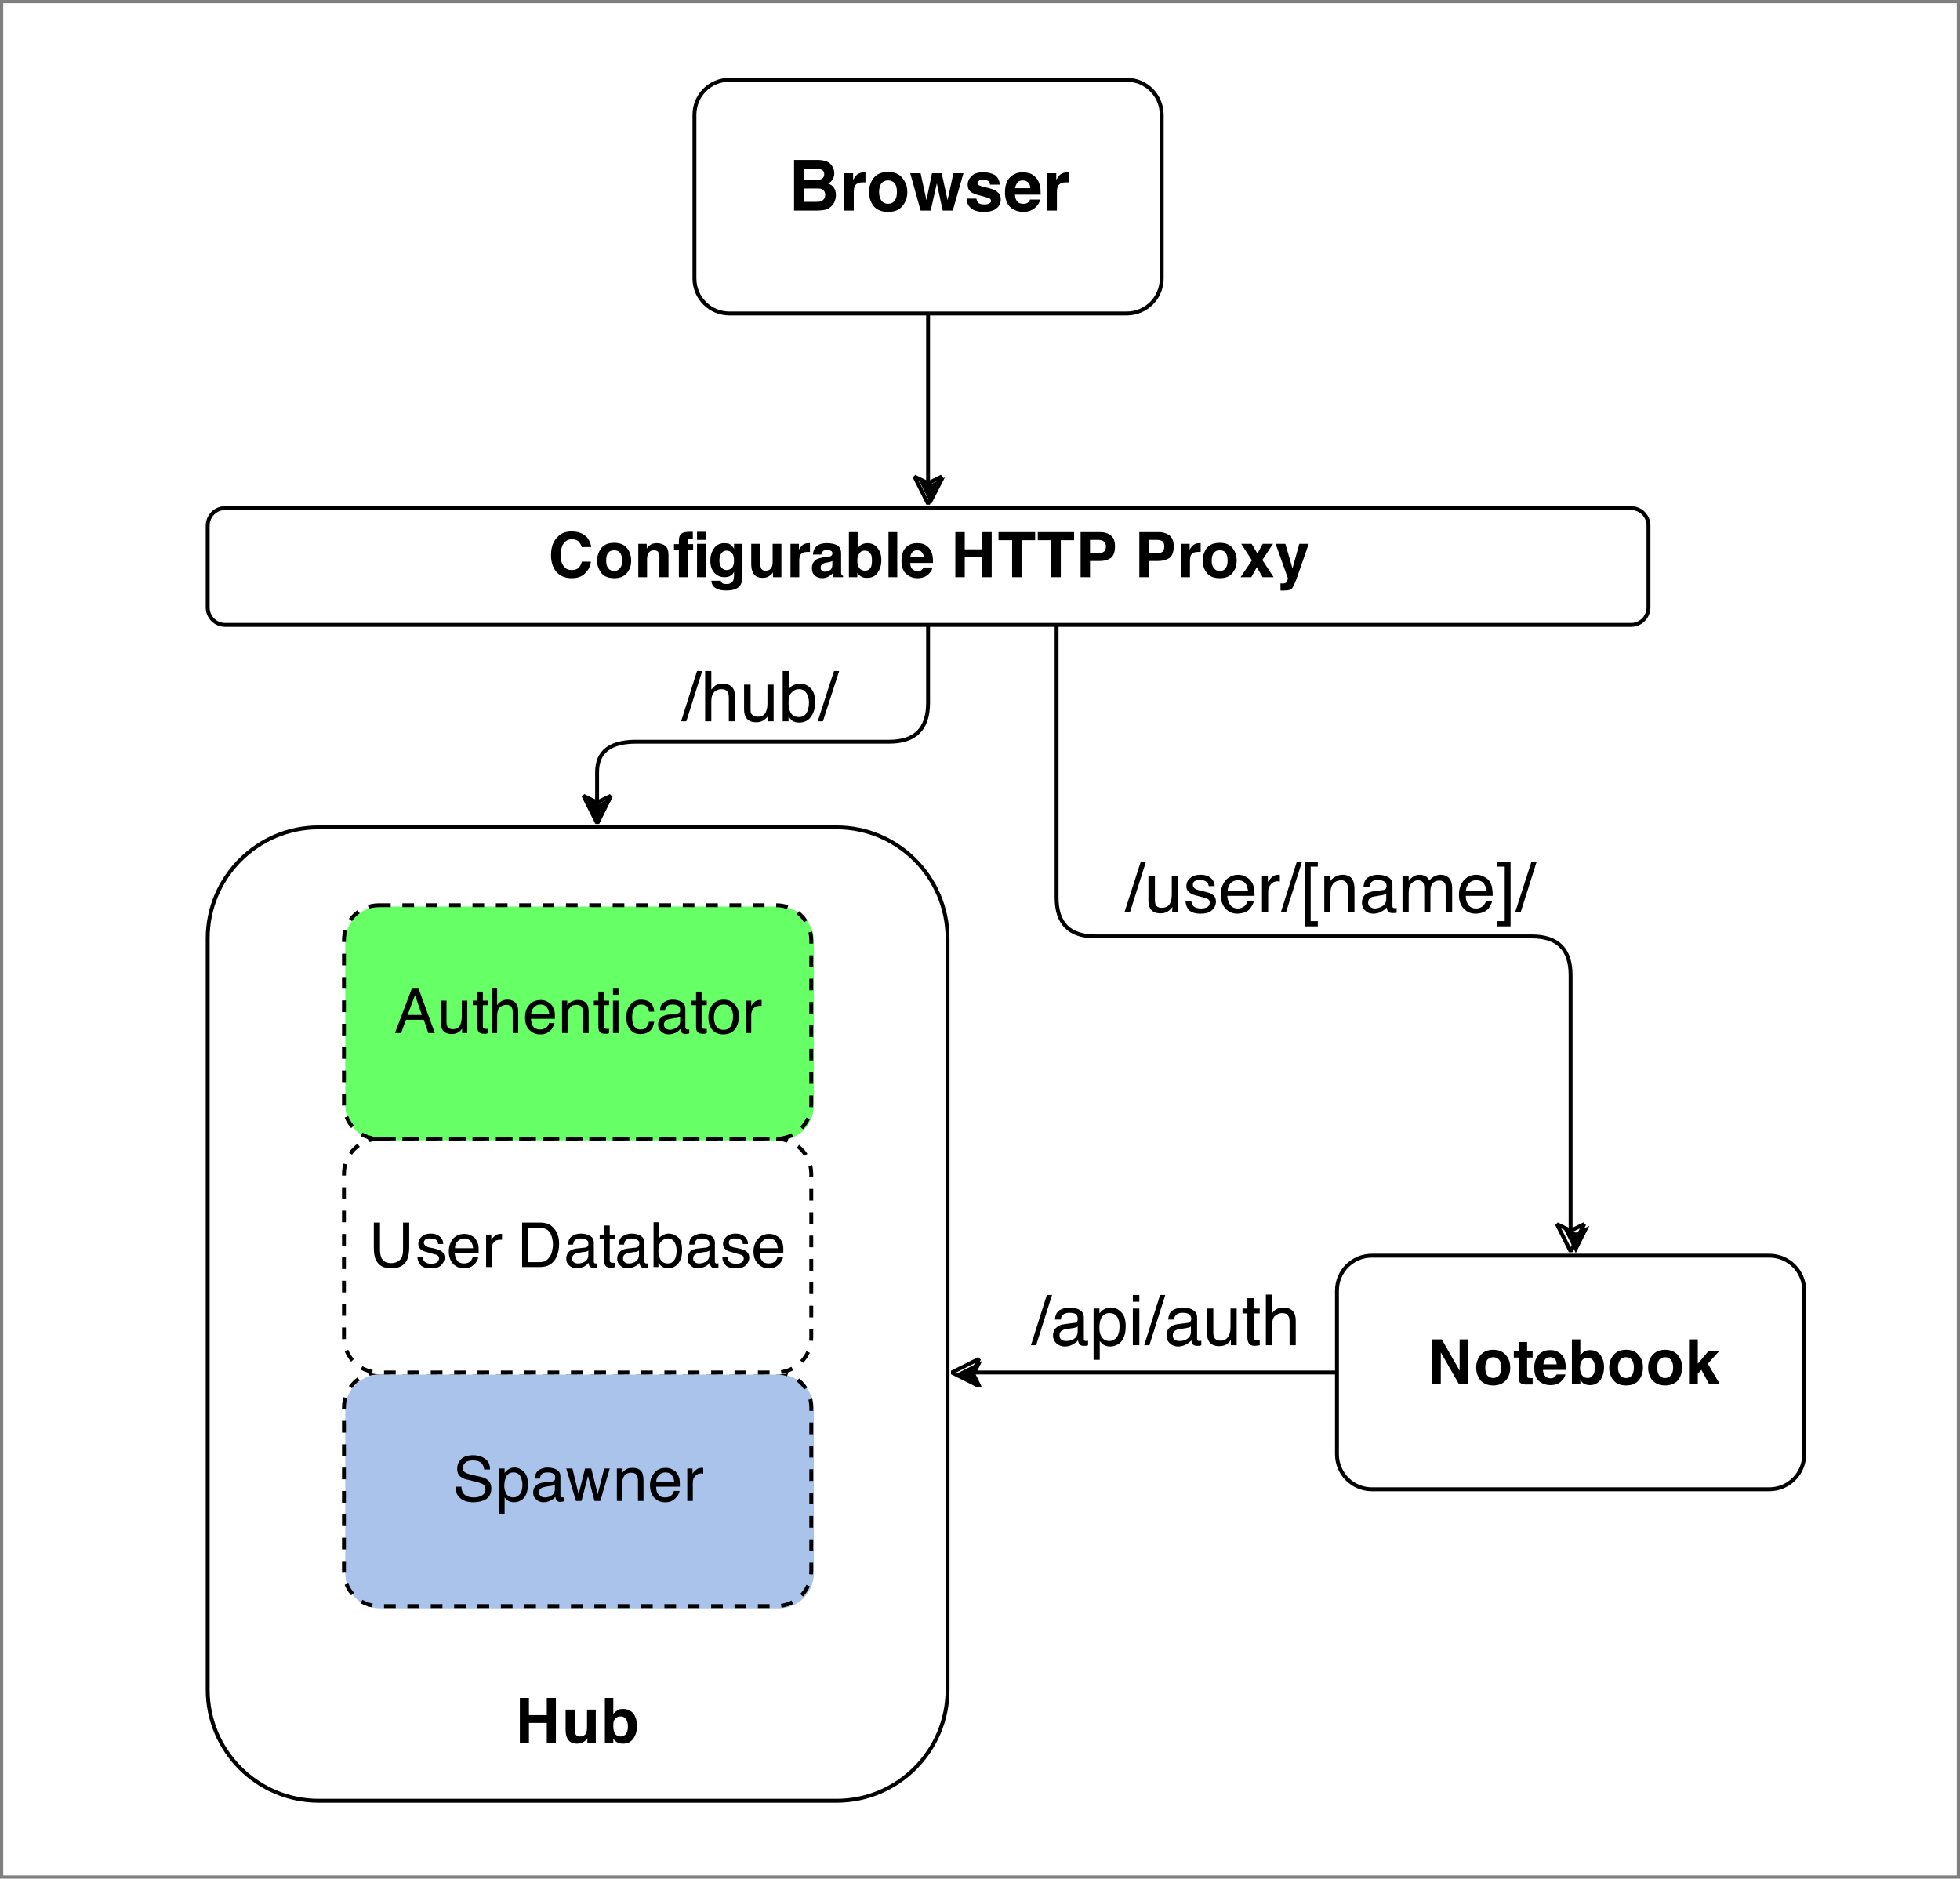 <?xml version="1.0" encoding="UTF-8" standalone="no"?><svg xmlns="http://www.w3.org/2000/svg" xmlns:xlink="http://www.w3.org/1999/xlink" clip-rule="evenodd" stroke-miterlimit="4.00" viewBox="0 0 604 579"><rect x="0" y="0" width="604" height="579" fill="#808080" stroke="none"/><desc>SVG generated by Keynote</desc><defs></defs><g transform="matrix(1.00, 0.00, -0.00, -1.00, 0.0, 579.0)"><g><clipPath id="clip-847"><path d="M 1.0 578.0 L 603.0 578.0 L 603.0 1.0 L 1.0 1.0 Z M 1.5 577.6 "></path></clipPath><g clip-path="url(#clip-847)"><g><clipPath id="clip-848"><path d="M 1.0 591.0 L 603.0 591.0 L 603.0 -11.0 L 1.0 -11.0 L 1.0 591.0 Z M 1.0 591.0 "></path></clipPath><g clip-path="url(#clip-848)"><g><clipPath id="clip-849"><path d="M 1.0 -12.0 L 603.0 -12.0 L 603.0 591.0 L 1.0 591.0 Z M 1.0 -12.0 "></path></clipPath><g clip-path="url(#clip-849)"><path d="M 1.0 591.0 L 603.0 591.0 L 603.0 -11.0 L 1.0 -11.0 Z M 1.0 591.0 " fill="#FFFFFF"></path></g></g></g></g></g></g><g><clipPath id="clip-850"><path d="M 1.0 578.0 L 603.0 578.0 L 603.0 1.0 L 1.0 1.0 Z M 1.5 577.6 "></path></clipPath><g clip-path="url(#clip-850)"><g><clipPath id="clip-851"><path d="M 1.0 591.0 L 603.0 591.0 L 603.0 -11.0 L 1.0 -11.0 L 1.0 591.0 Z M 1.0 591.0 "></path></clipPath><g clip-path="url(#clip-851)"><g><clipPath id="clip-852"><path d="M 1.0 591.0 L 603.0 591.0 L 603.0 -11.0 L 1.0 -11.0 L 1.0 591.0 Z M 1.0 591.0 "></path></clipPath><g clip-path="url(#clip-852)"><g><clipPath id="clip-853"><path d="M 1.0 -12.0 L 603.0 -12.0 L 603.0 591.0 L 1.0 591.0 Z M 1.0 -12.0 "></path></clipPath><g clip-path="url(#clip-853)"><path d="M 98.5 323.6 L 258.7 323.6 C 277.6 323.6 293.0 308.3 293.0 289.4 L 293.0 57.5 C 293.0 38.6 277.6 23.2 258.7 23.2 L 98.5 23.2 C 79.6 23.2 64.2 38.6 64.2 57.5 L 64.2 289.4 C 64.2 308.3 79.6 323.6 98.5 323.6 Z M 98.5 323.6 " fill="#FFFFFF"></path><path d="M 80.5 222.0 L 213.5 222.0 C 229.2 222.0 242.0 234.8 242.0 250.5 L 242.0 443.5 C 242.0 459.2 229.2 472.0 213.5 472.0 L 80.5 472.0 C 64.8 472.0 52.0 459.2 52.0 443.5 L 52.0 250.5 C 52.0 234.8 64.8 222.0 80.5 222.0 Z M 80.5 222.0 " fill="none" stroke="#000000" stroke-width="1.00" stroke-miterlimit="0.00" transform="matrix(1.20, 0.00, 0.00, -1.20, 1.6, 590.4)"></path><path d="M 424.2 191.5 L 547.0 191.5 C 553.0 191.5 557.9 186.6 557.9 180.6 L 557.9 130.2 C 557.9 124.2 553.0 119.4 547.0 119.4 L 424.2 119.4 C 418.2 119.4 413.4 124.2 413.4 130.2 L 413.4 180.6 C 413.4 186.6 418.2 191.5 424.2 191.5 Z M 424.2 191.5 " fill="#FFFFFF"></path><path d="M 351.0 332.0 L 453.0 332.0 C 458.0 332.0 462.0 336.0 462.0 341.0 L 462.0 383.0 C 462.0 388.0 458.0 392.0 453.0 392.0 L 351.0 392.0 C 346.0 392.0 342.0 388.0 342.0 383.0 L 342.0 341.0 C 342.0 336.0 346.0 332.0 351.0 332.0 Z M 351.0 332.0 " fill="none" stroke="#000000" stroke-width="1.00" stroke-miterlimit="0.00" transform="matrix(1.20, 0.00, 0.00, -1.20, 1.6, 590.4)"></path><path d="M 117.2 299.6 L 240.0 299.6 C 246.0 299.6 250.8 294.8 250.8 288.8 L 250.8 238.3 C 250.8 232.4 246.0 227.5 240.0 227.5 L 117.2 227.5 C 111.2 227.5 106.4 232.4 106.4 238.3 L 106.4 288.8 C 106.4 294.8 111.2 299.6 117.2 299.6 Z M 117.2 299.6 " fill="#66FF66"></path><path d="M 96.0 242.0 L 198.0 242.0 C 203.0 242.0 207.0 246.0 207.0 251.0 L 207.0 293.0 C 207.0 298.0 203.0 302.0 198.0 302.0 L 96.0 302.0 C 91.0 302.0 87.0 298.0 87.0 293.0 L 87.0 251.0 C 87.0 246.0 91.0 242.0 96.0 242.0 Z M 96.0 242.0 " fill="none" stroke="#000000" stroke-width="1.00" stroke-miterlimit="0.00" stroke-dasharray="3.0, 3.0" transform="matrix(1.20, 0.00, 0.00, -1.20, 1.6, 590.4)"></path><path d="M 117.2 155.4 L 240.0 155.4 C 246.0 155.4 250.8 150.6 250.8 144.6 L 250.8 94.1 C 250.8 88.2 246.0 83.3 240.0 83.3 L 117.2 83.3 C 111.2 83.3 106.4 88.2 106.4 94.1 L 106.4 144.6 C 106.4 150.6 111.2 155.4 117.2 155.4 Z M 117.2 155.4 " fill="#A9C3EA"></path><path d="M 96.0 362.0 L 198.0 362.0 C 203.0 362.0 207.0 366.0 207.0 371.0 L 207.0 413.0 C 207.0 418.0 203.0 422.0 198.0 422.0 L 96.0 422.0 C 91.0 422.0 87.0 418.0 87.0 413.0 L 87.0 371.0 C 87.0 366.0 91.0 362.0 96.0 362.0 Z M 96.0 362.0 " fill="none" stroke="#000000" stroke-width="1.00" stroke-miterlimit="0.00" stroke-dasharray="3.0, 3.0" transform="matrix(1.20, 0.00, 0.00, -1.20, 1.6, 590.4)"></path><path d="M 117.2 227.5 L 240.0 227.5 C 246.0 227.5 250.8 222.7 250.8 216.7 L 250.8 166.2 C 250.8 160.3 246.0 155.4 240.0 155.4 L 117.2 155.4 C 111.2 155.4 106.4 160.3 106.4 166.2 L 106.4 216.7 C 106.4 222.7 111.2 227.5 117.2 227.5 Z M 117.2 227.5 " fill="#FFFFFF"></path><path d="M 96.0 302.0 L 198.0 302.0 C 203.0 302.0 207.0 306.0 207.0 311.0 L 207.0 353.0 C 207.0 358.0 203.0 362.0 198.0 362.0 L 96.0 362.0 C 91.0 362.0 87.0 358.0 87.0 353.0 L 87.0 311.0 C 87.0 306.0 91.0 302.0 96.0 302.0 Z M 96.0 302.0 " fill="none" stroke="#000000" stroke-width="1.00" stroke-miterlimit="0.00" stroke-dasharray="3.0, 3.0" transform="matrix(1.20, 0.00, 0.00, -1.20, 1.6, 590.4)"></path><path d="M 69.6 422.2 L 504.3 422.2 C 507.3 422.2 509.7 419.7 509.7 416.8 L 509.7 391.5 C 509.7 388.5 507.3 386.1 504.3 386.1 L 69.6 386.1 C 66.6 386.1 64.2 388.5 64.2 391.5 L 64.2 416.8 C 64.2 419.7 66.6 422.2 69.6 422.2 Z M 69.6 422.2 " fill="#FFFFFF"></path><path d="M 56.5 140.0 L 417.5 140.0 C 420.0 140.0 422.0 142.0 422.0 144.5 L 422.0 165.5 C 422.0 168.0 420.0 170.0 417.5 170.0 L 56.5 170.0 C 54.0 170.0 52.0 168.0 52.0 165.5 L 52.0 144.5 C 52.0 142.0 54.0 140.0 56.5 140.0 Z M 56.5 140.0 " fill="none" stroke="#000000" stroke-width="1.00" stroke-miterlimit="0.00" transform="matrix(1.20, 0.00, 0.00, -1.20, 1.6, 590.4)"></path><path d="M 270.0 170.0 L 270.0 240.0 C 270.0 246.7 273.3 250.0 280.0 250.0 L 392.0 250.0 C 398.7 250.0 402.0 253.3 402.0 260.0 L 402.0 325.6 " fill="none" stroke="#000000" stroke-width="1.00" stroke-miterlimit="0.00" transform="matrix(1.20, 0.00, 0.00, -1.20, 1.6, 590.4)"></path><path d="M 485.6 192.8 L 481.4 201.2 L 485.6 199.1 L 489.8 201.2 L 485.6 192.8 Z M 485.6 192.8 " fill="#000000"></path><path d="M 402.0 330.9 L 398.5 323.9 L 402.0 325.6 L 405.5 323.9 L 402.0 330.9 Z M 402.0 330.9 " fill="none" stroke="#000000" stroke-width="1.00" stroke-miterlimit="0.00" transform="matrix(1.20, 0.00, 0.00, -1.20, 1.6, 590.4)"></path><path d="M 237.0 170.0 L 237.0 190.0 C 237.0 196.7 233.7 200.0 227.0 200.0 L 162.0 200.0 C 155.3 200.0 152.0 202.6 152.0 207.8 L 152.0 215.6 " fill="none" stroke="#000000" stroke-width="1.00" stroke-miterlimit="0.00" transform="matrix(1.20, 0.00, 0.00, -1.20, 1.6, 590.4)"></path><path d="M 184.6 325.0 L 180.4 333.4 L 184.6 331.3 L 188.8 333.4 L 184.6 325.0 Z M 184.6 325.0 " fill="#000000"></path><path d="M 152.0 220.9 L 148.5 213.9 L 152.0 215.6 L 155.5 213.9 L 152.0 220.9 Z M 152.0 220.9 " fill="none" stroke="#000000" stroke-width="1.00" stroke-miterlimit="0.00" transform="matrix(1.20, 0.00, 0.00, -1.20, 1.6, 590.4)"></path><path d="M 225.5 554.4 L 348.4 554.4 C 354.3 554.4 359.2 549.5 359.2 543.5 L 359.2 493.1 C 359.2 487.1 354.3 482.3 348.4 482.3 L 225.5 482.3 C 219.6 482.3 214.7 487.1 214.7 493.1 L 214.7 543.5 C 214.7 549.5 219.6 554.4 225.5 554.4 Z M 225.5 554.4 " fill="#FFFFFF"></path><path d="M 186.0 30.0 L 288.0 30.0 C 293.0 30.0 297.0 34.0 297.0 39.0 L 297.0 81.0 C 297.0 86.0 293.0 90.0 288.0 90.0 L 186.0 90.0 C 181.0 90.0 177.0 86.0 177.0 81.0 L 177.0 39.0 C 177.0 34.0 181.0 30.0 186.0 30.0 Z M 186.0 30.0 " fill="none" stroke="#000000" stroke-width="1.00" stroke-miterlimit="0.00" transform="matrix(1.20, 0.00, 0.00, -1.20, 1.6, 590.4)"></path><path d="M 342.0 362.0 L 248.4 362.0 " fill="none" stroke="#000000" stroke-width="1.00" stroke-miterlimit="0.00" transform="matrix(1.20, 0.00, 0.00, -1.20, 1.6, 590.4)"></path><path d="M 294.3 155.4 L 302.7 159.6 L 300.6 155.4 L 302.7 151.2 L 294.3 155.4 Z M 294.3 155.4 " fill="#000000"></path><path d="M 243.1 362.0 L 250.1 358.5 L 248.4 362.0 L 250.1 365.5 L 243.1 362.0 Z M 243.1 362.0 " fill="none" stroke="#000000" stroke-width="1.00" stroke-miterlimit="0.00" transform="matrix(1.20, 0.00, 0.00, -1.20, 1.6, 590.4)"></path><path d="M 237.0 90.0 L 237.0 133.6 " fill="none" stroke="#000000" stroke-width="1.00" stroke-miterlimit="0.00" transform="matrix(1.20, 0.00, 0.00, -1.20, 1.6, 590.4)"></path><path d="M 286.9 423.5 L 282.7 431.9 L 286.9 429.8 L 291.2 431.9 L 286.9 423.5 Z M 286.9 423.5 " fill="#000000"></path><path d="M 237.0 138.9 L 233.5 131.9 L 237.0 133.6 L 240.5 131.9 L 237.0 138.9 Z M 237.0 138.9 " fill="none" stroke="#000000" stroke-width="1.00" stroke-miterlimit="0.00" transform="matrix(1.20, 0.00, 0.00, -1.20, 1.6, 590.4)"></path></g></g></g></g></g></g></g></g><g><clipPath id="clip-854"><path d="M 1.0 578.0 L 603.0 578.0 L 603.0 1.0 L 1.0 1.0 Z M 1.5 577.6 "></path></clipPath><g clip-path="url(#clip-854)"><g><clipPath id="clip-855"><path d="M 1.0 591.0 L 603.0 591.0 L 603.0 -11.0 L 1.0 -11.0 L 1.0 591.0 Z M 1.0 591.0 "></path></clipPath><g clip-path="url(#clip-855)"><g><clipPath id="clip-856"><path d="M 1.0 -12.0 L 603.0 -12.0 L 603.0 591.0 L 1.0 591.0 Z M 1.0 -12.0 "></path></clipPath><g clip-path="url(#clip-856)"><path d="M 441.3 166.2 L 444.3 166.2 L 449.8 156.6 L 449.8 166.2 L 452.5 166.2 L 452.5 152.4 L 449.6 152.4 L 444.0 162.2 L 444.0 152.4 L 441.3 152.4 L 441.3 166.2 Z M 462.0 155.1 C 462.4 155.7 462.6 156.5 462.6 157.5 C 462.6 158.5 462.4 159.3 462.0 159.9 C 461.5 160.4 460.9 160.7 460.2 160.7 C 459.4 160.7 458.8 160.4 458.3 159.9 C 457.9 159.3 457.7 158.5 457.7 157.5 C 457.7 156.5 457.9 155.7 458.3 155.1 C 458.8 154.6 459.4 154.3 460.2 154.3 C 460.9 154.3 461.5 154.6 462.0 155.1 Z M 464.1 153.6 C 463.2 152.6 461.9 152.0 460.2 152.0 C 458.4 152.0 457.1 152.6 456.2 153.6 C 455.4 154.7 454.9 156.0 454.9 157.5 C 454.9 159.0 455.4 160.3 456.2 161.3 C 457.1 162.4 458.4 163.0 460.2 163.0 C 461.9 163.0 463.2 162.4 464.1 161.3 C 465.0 160.3 465.4 159.0 465.4 157.5 C 465.4 156.0 465.0 154.7 464.1 153.6 Z M 466.5 160.6 L 466.5 162.5 L 468.0 162.5 L 468.0 165.4 L 470.6 165.4 L 470.6 162.5 L 472.3 162.5 L 472.3 160.6 L 470.6 160.6 L 470.6 155.2 C 470.6 154.8 470.7 154.6 470.8 154.4 C 470.9 154.3 471.2 154.3 471.8 154.3 C 471.8 154.3 471.9 154.3 472.0 154.3 C 472.1 154.3 472.2 154.3 472.3 154.3 L 472.3 152.3 L 471.0 152.3 C 469.8 152.2 468.9 152.4 468.4 152.9 C 468.1 153.2 468.0 153.7 468.0 154.3 L 468.0 160.6 L 466.5 160.6 Z M 476.2 160.1 C 475.9 159.7 475.7 159.2 475.6 158.5 L 479.7 158.5 C 479.7 159.3 479.5 159.8 479.1 160.2 C 478.7 160.5 478.2 160.7 477.7 160.7 C 477.0 160.7 476.6 160.5 476.2 160.1 Z M 480.0 162.4 C 480.6 162.1 481.2 161.6 481.7 160.9 C 482.1 160.3 482.3 159.6 482.4 158.8 C 482.5 158.3 482.5 157.7 482.5 156.8 L 475.5 156.8 C 475.5 155.8 475.9 155.0 476.5 154.6 C 476.8 154.4 477.3 154.2 477.8 154.2 C 478.4 154.2 478.8 154.4 479.2 154.7 C 479.3 154.9 479.5 155.1 479.7 155.4 L 482.4 155.4 C 482.3 154.8 482.0 154.2 481.4 153.6 C 480.6 152.6 479.3 152.1 477.8 152.1 C 476.5 152.1 475.3 152.5 474.3 153.3 C 473.3 154.2 472.8 155.5 472.8 157.4 C 472.8 159.2 473.3 160.5 474.2 161.5 C 475.1 162.4 476.2 162.9 477.7 162.9 C 478.5 162.9 479.3 162.8 480.0 162.4 Z M 493.2 161.4 C 493.9 160.4 494.3 159.2 494.3 157.7 C 494.3 156.1 493.9 154.7 493.2 153.7 C 492.4 152.7 491.4 152.1 490.0 152.1 C 489.2 152.1 488.5 152.3 488.0 152.6 C 487.7 152.8 487.3 153.2 487.0 153.7 L 487.0 152.4 L 484.4 152.4 L 484.4 166.2 L 487.0 166.2 L 487.0 161.3 C 487.4 161.8 487.7 162.1 488.1 162.4 C 488.6 162.7 489.2 162.9 490.0 162.9 C 491.3 162.9 492.4 162.4 493.2 161.4 Z M 490.9 155.2 C 491.3 155.7 491.5 156.5 491.5 157.4 C 491.5 158.1 491.4 158.7 491.2 159.2 C 490.8 160.1 490.2 160.5 489.2 160.5 C 488.3 160.5 487.6 160.1 487.2 159.2 C 487.0 158.7 486.9 158.1 486.9 157.4 C 486.9 156.5 487.1 155.8 487.5 155.2 C 487.9 154.6 488.5 154.3 489.3 154.3 C 490.0 154.3 490.5 154.6 490.9 155.2 Z M 502.9 155.1 C 503.3 155.7 503.5 156.5 503.5 157.5 C 503.5 158.5 503.3 159.3 502.9 159.9 C 502.5 160.4 501.9 160.7 501.1 160.7 C 500.3 160.7 499.7 160.4 499.3 159.9 C 498.9 159.3 498.6 158.5 498.6 157.5 C 498.6 156.5 498.9 155.7 499.3 155.1 C 499.7 154.6 500.3 154.3 501.1 154.3 C 501.9 154.3 502.5 154.6 502.9 155.1 Z M 505.0 153.6 C 504.2 152.6 502.9 152.0 501.1 152.0 C 499.3 152.0 498.0 152.6 497.2 153.6 C 496.3 154.7 495.9 156.0 495.9 157.5 C 495.9 159.0 496.3 160.3 497.2 161.3 C 498.0 162.4 499.3 163.0 501.1 163.0 C 502.9 163.0 504.2 162.4 505.0 161.3 C 505.9 160.3 506.3 159.0 506.3 157.5 C 506.3 156.0 505.9 154.7 505.0 153.6 Z M 514.9 155.1 C 515.4 155.7 515.6 156.5 515.6 157.5 C 515.6 158.5 515.4 159.3 514.9 159.9 C 514.5 160.4 513.9 160.7 513.1 160.7 C 512.3 160.7 511.7 160.4 511.3 159.9 C 510.9 159.3 510.7 158.5 510.7 157.5 C 510.7 156.5 510.9 155.7 511.3 155.1 C 511.7 154.6 512.3 154.3 513.1 154.3 C 513.9 154.3 514.5 154.6 514.9 155.1 Z M 517.1 153.6 C 516.2 152.6 514.9 152.0 513.1 152.0 C 511.4 152.0 510.1 152.6 509.2 153.6 C 508.3 154.7 507.9 156.0 507.9 157.5 C 507.9 159.0 508.3 160.3 509.2 161.3 C 510.1 162.4 511.4 163.0 513.1 163.0 C 514.9 163.0 516.2 162.4 517.1 161.3 C 517.9 160.3 518.4 159.0 518.4 157.5 C 518.4 156.0 517.9 154.7 517.1 153.6 Z M 520.5 166.2 L 523.2 166.2 L 523.2 158.7 L 526.5 162.6 L 529.8 162.6 L 526.3 158.7 L 530.0 152.4 L 526.7 152.4 L 524.3 156.8 L 523.2 155.6 L 523.2 152.4 L 520.5 152.4 L 520.5 166.2 Z M 520.5 166.2 " fill="#000000"></path><path d="M 130.0 266.2 L 127.9 272.3 L 125.6 266.2 L 130.0 266.2 Z M 126.9 274.3 L 129.0 274.3 L 134.0 260.6 L 132.0 260.6 L 130.6 264.7 L 125.1 264.7 L 123.6 260.6 L 121.7 260.6 L 126.9 274.3 Z M 137.6 270.6 L 137.6 263.9 C 137.6 263.4 137.7 263.0 137.8 262.7 C 138.1 262.1 138.7 261.8 139.5 261.8 C 140.7 261.8 141.5 262.3 141.9 263.3 C 142.1 263.9 142.3 264.7 142.3 265.7 L 142.3 270.6 L 144.0 270.6 L 144.0 260.6 L 142.4 260.6 L 142.4 262.0 C 142.2 261.7 141.9 261.3 141.6 261.1 C 140.9 260.5 140.1 260.3 139.2 260.3 C 137.8 260.3 136.8 260.8 136.3 261.7 C 136.0 262.2 135.8 262.9 135.8 263.8 L 135.8 270.6 L 137.6 270.6 Z M 147.1 273.4 L 148.8 273.4 L 148.8 270.6 L 150.4 270.6 L 150.4 269.2 L 148.8 269.2 L 148.8 262.7 C 148.8 262.3 148.9 262.1 149.1 262.0 C 149.3 261.9 149.5 261.9 149.8 261.9 C 149.9 261.9 150.0 261.9 150.1 261.9 C 150.1 261.9 150.3 261.9 150.4 261.9 L 150.4 260.6 C 150.2 260.5 150.0 260.5 149.8 260.4 C 149.6 260.4 149.3 260.4 149.1 260.4 C 148.3 260.4 147.8 260.6 147.5 261.0 C 147.2 261.4 147.1 261.9 147.1 262.6 L 147.1 269.2 L 145.7 269.2 L 145.7 270.6 L 147.1 270.6 L 147.1 273.4 Z M 151.5 274.4 L 153.2 274.4 L 153.2 269.2 C 153.6 269.8 154.0 270.1 154.3 270.3 C 154.9 270.7 155.5 270.9 156.4 270.9 C 157.8 270.9 158.8 270.3 159.3 269.3 C 159.6 268.8 159.7 268.0 159.7 267.0 L 159.7 260.6 L 158.0 260.6 L 158.0 266.9 C 158.0 267.6 157.9 268.2 157.7 268.5 C 157.4 269.1 156.8 269.3 156.0 269.3 C 155.3 269.3 154.7 269.1 154.1 268.6 C 153.5 268.1 153.2 267.2 153.2 265.9 L 153.2 260.6 L 151.5 260.6 L 151.5 274.4 Z M 168.6 270.3 C 169.3 270.0 169.8 269.6 170.2 269.0 C 170.5 268.5 170.7 267.9 170.9 267.3 C 171.0 266.8 171.0 266.1 171.0 265.0 L 163.6 265.0 C 163.7 264.0 163.9 263.2 164.3 262.6 C 164.8 262.0 165.5 261.7 166.4 261.7 C 167.3 261.7 168.0 262.0 168.6 262.5 C 168.9 262.9 169.1 263.3 169.2 263.7 L 170.9 263.7 C 170.8 263.3 170.7 262.9 170.4 262.5 C 170.2 262.0 169.9 261.6 169.6 261.4 C 169.1 260.9 168.4 260.5 167.7 260.3 C 167.3 260.2 166.8 260.2 166.3 260.2 C 165.1 260.2 164.0 260.7 163.1 261.6 C 162.2 262.5 161.8 263.7 161.8 265.4 C 161.8 267.0 162.2 268.3 163.1 269.3 C 164.0 270.3 165.2 270.8 166.6 270.8 C 167.3 270.8 168.0 270.7 168.6 270.3 Z M 169.3 266.4 C 169.2 267.1 169.0 267.7 168.8 268.1 C 168.3 269.0 167.6 269.4 166.5 269.4 C 165.7 269.4 165.0 269.1 164.5 268.5 C 164.0 268.0 163.7 267.2 163.7 266.4 L 169.3 266.4 Z M 173.2 270.6 L 174.8 270.6 L 174.8 269.2 C 175.3 269.8 175.8 270.2 176.3 270.4 C 176.9 270.7 177.5 270.8 178.1 270.8 C 179.5 270.8 180.5 270.3 181.0 269.3 C 181.3 268.8 181.4 268.0 181.4 267.0 L 181.4 260.6 L 179.7 260.6 L 179.7 266.9 C 179.7 267.5 179.6 268.0 179.4 268.4 C 179.1 269.0 178.6 269.3 177.8 269.3 C 177.4 269.3 177.1 269.3 176.8 269.2 C 176.3 269.1 175.9 268.8 175.6 268.4 C 175.3 268.0 175.1 267.7 175.0 267.3 C 174.9 267.0 174.9 266.5 174.9 265.8 L 174.9 260.6 L 173.2 260.6 L 173.2 270.6 Z M 184.4 273.4 L 186.1 273.4 L 186.1 270.6 L 187.7 270.6 L 187.7 269.2 L 186.1 269.2 L 186.1 262.7 C 186.1 262.3 186.2 262.1 186.5 262.0 C 186.6 261.9 186.8 261.9 187.1 261.9 C 187.2 261.9 187.3 261.9 187.4 261.9 C 187.5 261.9 187.6 261.9 187.7 261.9 L 187.7 260.6 C 187.5 260.5 187.3 260.5 187.1 260.4 C 186.9 260.4 186.7 260.4 186.4 260.4 C 185.6 260.4 185.1 260.6 184.8 261.0 C 184.5 261.4 184.4 261.9 184.4 262.6 L 184.4 269.2 L 183.0 269.2 L 183.0 270.6 L 184.4 270.6 L 184.4 273.4 Z M 188.9 270.6 L 190.6 270.6 L 190.6 260.6 L 188.9 260.6 L 188.9 270.6 Z M 188.9 274.3 L 190.6 274.3 L 190.6 272.4 L 188.9 272.4 L 188.9 274.3 Z M 200.3 270.1 C 201.0 269.5 201.5 268.6 201.6 267.2 L 200.0 267.2 C 199.9 267.8 199.6 268.4 199.3 268.8 C 198.9 269.2 198.4 269.4 197.6 269.4 C 196.5 269.4 195.7 268.9 195.2 267.8 C 194.9 267.1 194.8 266.3 194.8 265.3 C 194.8 264.3 195.0 263.4 195.4 262.7 C 195.9 262.1 196.5 261.7 197.4 261.7 C 198.2 261.7 198.7 261.9 199.1 262.3 C 199.5 262.8 199.8 263.4 200.0 264.1 L 201.6 264.1 C 201.4 262.8 201.0 261.8 200.2 261.2 C 199.5 260.6 198.5 260.3 197.3 260.3 C 196.0 260.3 195.0 260.7 194.2 261.7 C 193.4 262.7 193.0 263.9 193.0 265.3 C 193.0 267.1 193.4 268.4 194.3 269.4 C 195.1 270.4 196.2 270.9 197.6 270.9 C 198.7 270.9 199.6 270.6 200.3 270.1 Z M 205.1 262.1 C 205.5 261.8 205.9 261.6 206.4 261.6 C 207.0 261.6 207.6 261.8 208.1 262.1 C 209.1 262.5 209.6 263.3 209.6 264.3 L 209.6 265.7 C 209.3 265.5 209.1 265.4 208.8 265.3 C 208.4 265.3 208.1 265.2 207.8 265.2 L 206.8 265.0 C 206.2 264.9 205.7 264.8 205.4 264.6 C 204.9 264.3 204.6 263.9 204.6 263.2 C 204.6 262.7 204.8 262.4 205.1 262.1 Z M 208.7 266.6 C 209.1 266.7 209.4 266.9 209.5 267.1 C 209.6 267.3 209.6 267.5 209.6 267.8 C 209.6 268.4 209.4 268.8 209.0 269.0 C 208.6 269.3 208.0 269.4 207.2 269.4 C 206.3 269.4 205.7 269.2 205.3 268.7 C 205.1 268.4 205.0 268.1 204.9 267.5 L 203.4 267.5 C 203.4 268.8 203.8 269.6 204.6 270.1 C 205.3 270.6 206.2 270.9 207.3 270.9 C 208.4 270.9 209.4 270.6 210.1 270.2 C 210.9 269.7 211.2 269.0 211.2 268.1 L 211.2 262.3 C 211.2 262.1 211.3 262.0 211.4 261.9 C 211.4 261.8 211.6 261.7 211.8 261.7 C 211.9 261.7 212.0 261.7 212.1 261.7 C 212.2 261.7 212.3 261.7 212.4 261.8 L 212.4 260.5 C 212.1 260.4 211.9 260.4 211.8 260.4 C 211.6 260.3 211.4 260.3 211.2 260.3 C 210.6 260.3 210.2 260.5 209.9 261.0 C 209.8 261.2 209.7 261.5 209.6 261.9 C 209.3 261.4 208.8 261.0 208.2 260.7 C 207.5 260.4 206.8 260.2 206.0 260.2 C 205.1 260.2 204.3 260.5 203.7 261.1 C 203.1 261.6 202.8 262.3 202.8 263.2 C 202.8 264.1 203.1 264.8 203.7 265.4 C 204.3 265.9 205.1 266.2 206.0 266.3 L 208.7 266.6 Z M 214.5 273.4 L 216.2 273.4 L 216.2 270.6 L 217.8 270.6 L 217.8 269.2 L 216.2 269.2 L 216.2 262.7 C 216.2 262.3 216.3 262.1 216.6 262.0 C 216.7 261.9 216.9 261.9 217.2 261.9 C 217.3 261.9 217.4 261.9 217.5 261.9 C 217.6 261.9 217.7 261.9 217.8 261.9 L 217.8 260.6 C 217.6 260.5 217.4 260.5 217.2 260.4 C 217.0 260.4 216.8 260.4 216.5 260.4 C 215.7 260.4 215.2 260.6 214.9 261.0 C 214.6 261.4 214.5 261.9 214.5 262.6 L 214.5 269.2 L 213.1 269.2 L 213.1 270.6 L 214.5 270.6 L 214.5 273.4 Z M 225.3 262.9 C 225.7 263.8 225.9 264.7 225.9 265.7 C 225.9 266.7 225.7 267.4 225.4 268.0 C 225.0 269.0 224.1 269.4 223.0 269.4 C 221.9 269.4 221.2 269.0 220.7 268.2 C 220.3 267.5 220.0 266.5 220.0 265.4 C 220.0 264.3 220.3 263.4 220.7 262.7 C 221.2 262.0 221.9 261.6 223.0 261.6 C 224.1 261.6 224.9 262.1 225.3 262.9 Z M 226.3 269.6 C 227.2 268.7 227.7 267.5 227.7 265.8 C 227.7 264.2 227.3 262.8 226.5 261.8 C 225.7 260.7 224.5 260.2 222.8 260.2 C 221.4 260.2 220.3 260.7 219.5 261.6 C 218.7 262.5 218.3 263.8 218.3 265.4 C 218.3 267.0 218.7 268.4 219.6 269.4 C 220.4 270.4 221.6 270.9 223.0 270.9 C 224.3 270.9 225.4 270.5 226.3 269.6 Z M 229.8 270.6 L 231.5 270.6 L 231.5 268.9 C 231.6 269.2 231.9 269.6 232.4 270.1 C 232.9 270.6 233.5 270.8 234.2 270.8 C 234.2 270.8 234.3 270.8 234.4 270.8 C 234.4 270.8 234.6 270.8 234.7 270.8 L 234.7 269.0 C 234.6 269.0 234.6 269.0 234.5 269.0 C 234.4 269.0 234.3 269.0 234.2 269.0 C 233.3 269.0 232.7 268.8 232.2 268.2 C 231.8 267.7 231.5 267.0 231.5 266.3 L 231.5 260.6 L 229.8 260.6 L 229.8 270.6 Z M 229.8 270.6 " fill="#000000"></path><path d="M 142.2 120.8 C 142.2 120.0 142.4 119.4 142.7 118.9 C 143.3 118.0 144.4 117.5 146.0 117.5 C 146.7 117.5 147.3 117.6 147.9 117.8 C 149.0 118.2 149.6 118.9 149.6 119.9 C 149.6 120.7 149.3 121.2 148.9 121.5 C 148.4 121.8 147.7 122.1 146.6 122.3 L 144.8 122.8 C 143.5 123.0 142.7 123.3 142.2 123.7 C 141.3 124.2 140.9 125.1 140.9 126.3 C 140.9 127.5 141.3 128.5 142.1 129.3 C 143.0 130.1 144.2 130.5 145.8 130.5 C 147.2 130.5 148.5 130.1 149.5 129.4 C 150.5 128.7 151.0 127.6 151.0 126.1 L 149.2 126.1 C 149.1 126.8 148.9 127.4 148.6 127.8 C 148.1 128.5 147.1 128.9 145.7 128.9 C 144.6 128.9 143.8 128.6 143.4 128.2 C 142.9 127.7 142.6 127.2 142.6 126.6 C 142.6 125.9 142.9 125.4 143.5 125.1 C 143.8 124.9 144.7 124.6 146.0 124.3 L 147.9 123.9 C 148.9 123.7 149.6 123.4 150.1 123.0 C 151.0 122.4 151.4 121.4 151.4 120.2 C 151.4 118.7 150.8 117.6 149.7 116.9 C 148.6 116.3 147.3 116.0 145.9 116.0 C 144.1 116.0 142.8 116.4 141.8 117.3 C 140.8 118.1 140.4 119.3 140.4 120.8 L 142.2 120.8 Z M 160.2 118.5 C 160.7 119.1 161.0 120.1 161.0 121.4 C 161.0 122.2 160.8 122.9 160.6 123.5 C 160.2 124.6 159.4 125.2 158.2 125.2 C 157.0 125.2 156.2 124.6 155.8 123.4 C 155.6 122.8 155.4 122.0 155.4 121.0 C 155.4 120.3 155.6 119.6 155.8 119.1 C 156.2 118.0 157.0 117.5 158.2 117.5 C 159.0 117.5 159.6 117.8 160.2 118.5 Z M 153.8 126.4 L 155.5 126.4 L 155.5 125.0 C 155.8 125.5 156.2 125.8 156.6 126.1 C 157.1 126.5 157.8 126.7 158.6 126.7 C 159.7 126.7 160.7 126.2 161.5 125.3 C 162.3 124.5 162.7 123.2 162.7 121.6 C 162.7 119.4 162.1 117.8 161.0 116.9 C 160.2 116.3 159.4 116.0 158.4 116.0 C 157.7 116.0 157.0 116.2 156.5 116.5 C 156.2 116.7 155.9 117.0 155.5 117.5 L 155.5 112.3 L 153.8 112.3 L 153.8 126.4 Z M 166.6 117.9 C 167.0 117.6 167.4 117.5 167.9 117.5 C 168.5 117.5 169.1 117.6 169.6 117.9 C 170.6 118.3 171.0 119.1 171.0 120.1 L 171.0 121.5 C 170.8 121.3 170.6 121.2 170.2 121.1 C 169.9 121.1 169.6 121.0 169.3 121.0 L 168.2 120.8 C 167.6 120.7 167.2 120.6 166.9 120.4 C 166.3 120.1 166.1 119.7 166.1 119.0 C 166.1 118.5 166.3 118.2 166.6 117.9 Z M 170.2 122.4 C 170.6 122.5 170.8 122.7 171.0 122.9 C 171.0 123.1 171.1 123.3 171.1 123.6 C 171.1 124.2 170.9 124.6 170.5 124.8 C 170.0 125.1 169.5 125.2 168.7 125.2 C 167.8 125.2 167.2 125.0 166.8 124.5 C 166.6 124.3 166.5 123.9 166.4 123.3 L 164.8 123.3 C 164.9 124.6 165.3 125.4 166.0 125.9 C 166.8 126.4 167.7 126.7 168.7 126.7 C 169.9 126.7 170.9 126.4 171.6 126.0 C 172.4 125.5 172.7 124.8 172.7 123.9 L 172.7 118.1 C 172.7 117.9 172.8 117.8 172.8 117.7 C 172.9 117.6 173.1 117.5 173.3 117.5 C 173.4 117.5 173.4 117.5 173.5 117.5 C 173.6 117.5 173.7 117.5 173.8 117.6 L 173.8 116.3 C 173.6 116.2 173.4 116.2 173.2 116.2 C 173.1 116.1 172.9 116.1 172.7 116.1 C 172.1 116.1 171.7 116.3 171.4 116.8 C 171.3 117.0 171.2 117.3 171.1 117.7 C 170.8 117.2 170.3 116.8 169.6 116.5 C 169.0 116.2 168.3 116.0 167.5 116.0 C 166.6 116.0 165.8 116.3 165.2 116.9 C 164.6 117.4 164.3 118.1 164.3 119.0 C 164.3 119.9 164.6 120.6 165.2 121.2 C 165.8 121.7 166.5 122.0 167.5 122.1 L 170.2 122.4 Z M 176.4 126.4 L 178.3 118.5 L 180.3 126.4 L 182.2 126.4 L 184.2 118.5 L 186.2 126.4 L 187.9 126.4 L 185.0 116.4 L 183.2 116.4 L 181.2 124.1 L 179.2 116.4 L 177.5 116.4 L 174.5 126.4 L 176.4 126.4 Z M 190.1 126.4 L 191.7 126.4 L 191.7 125.0 C 192.2 125.6 192.7 126.0 193.2 126.3 C 193.7 126.5 194.3 126.6 195.0 126.6 C 196.4 126.6 197.4 126.1 197.9 125.1 C 198.1 124.6 198.3 123.8 198.3 122.8 L 198.3 116.4 L 196.6 116.4 L 196.6 122.7 C 196.6 123.3 196.5 123.8 196.3 124.2 C 196.0 124.8 195.4 125.1 194.6 125.1 C 194.2 125.1 193.9 125.1 193.7 125.0 C 193.2 124.9 192.8 124.6 192.4 124.2 C 192.2 123.8 192.0 123.5 191.9 123.1 C 191.8 122.8 191.8 122.3 191.8 121.6 L 191.8 116.4 L 190.1 116.4 L 190.1 126.4 Z M 207.2 126.1 C 207.8 125.8 208.4 125.4 208.7 124.8 C 209.0 124.3 209.3 123.7 209.4 123.1 C 209.5 122.6 209.5 121.9 209.5 120.8 L 202.2 120.8 C 202.2 119.8 202.4 119.0 202.9 118.4 C 203.3 117.8 204.0 117.5 205.0 117.5 C 205.9 117.5 206.6 117.8 207.1 118.3 C 207.4 118.7 207.6 119.1 207.7 119.5 L 209.4 119.5 C 209.4 119.1 209.2 118.7 209.0 118.3 C 208.7 117.8 208.4 117.5 208.1 117.2 C 207.6 116.7 207.0 116.3 206.2 116.1 C 205.8 116.0 205.3 116.0 204.8 116.0 C 203.6 116.0 202.5 116.5 201.6 117.4 C 200.8 118.3 200.3 119.6 200.3 121.2 C 200.3 122.8 200.8 124.1 201.7 125.1 C 202.5 126.1 203.7 126.6 205.1 126.6 C 205.8 126.6 206.5 126.5 207.2 126.1 Z M 207.8 122.2 C 207.7 122.9 207.6 123.5 207.3 123.9 C 206.9 124.8 206.1 125.2 205.0 125.2 C 204.2 125.2 203.6 124.9 203.0 124.3 C 202.5 123.8 202.2 123.0 202.2 122.2 L 207.8 122.2 Z M 211.8 126.4 L 213.4 126.4 L 213.4 124.7 C 213.5 125.0 213.8 125.4 214.4 125.9 C 214.9 126.4 215.5 126.6 216.1 126.6 C 216.2 126.6 216.2 126.6 216.3 126.6 C 216.4 126.6 216.5 126.6 216.7 126.6 L 216.7 124.8 C 216.6 124.8 216.5 124.8 216.4 124.8 C 216.3 124.8 216.2 124.9 216.1 124.9 C 215.3 124.9 214.6 124.6 214.2 124.0 C 213.7 123.5 213.5 122.9 213.5 122.1 L 213.5 116.4 L 211.8 116.4 L 211.8 126.4 Z M 211.8 126.4 " fill="#000000"></path><path d="M 117.1 202.2 L 117.1 193.7 C 117.1 192.7 117.3 191.9 117.6 191.2 C 118.2 190.2 119.1 189.7 120.5 189.7 C 122.0 189.7 123.1 190.3 123.7 191.3 C 124.0 191.9 124.2 192.7 124.2 193.7 L 124.2 202.2 L 126.1 202.2 L 126.1 194.5 C 126.1 192.8 125.8 191.5 125.4 190.6 C 124.5 188.9 122.9 188.1 120.6 188.1 C 118.3 188.1 116.7 188.9 115.9 190.6 C 115.4 191.5 115.2 192.8 115.2 194.5 L 115.2 202.2 L 117.1 202.2 Z M 130.3 191.6 C 130.3 191.0 130.5 190.6 130.7 190.3 C 131.1 189.8 131.9 189.5 132.9 189.5 C 133.5 189.5 134.1 189.6 134.6 189.9 C 135.0 190.2 135.3 190.6 135.3 191.2 C 135.3 191.6 135.1 191.9 134.7 192.2 C 134.5 192.3 134.0 192.4 133.3 192.6 L 131.9 193.0 C 131.1 193.2 130.4 193.4 130.0 193.7 C 129.3 194.1 128.9 194.8 128.9 195.6 C 128.9 196.5 129.3 197.3 130.0 197.9 C 130.6 198.5 131.6 198.8 132.7 198.8 C 134.2 198.8 135.3 198.3 136.0 197.4 C 136.4 196.9 136.6 196.3 136.6 195.6 L 135.0 195.6 C 135.0 196.0 134.9 196.3 134.6 196.7 C 134.2 197.1 133.6 197.3 132.6 197.3 C 132.0 197.3 131.5 197.2 131.1 197.0 C 130.8 196.7 130.6 196.4 130.6 196.0 C 130.6 195.6 130.9 195.2 131.3 194.9 C 131.5 194.8 131.9 194.6 132.4 194.5 L 133.5 194.3 C 134.7 194.0 135.6 193.7 136.0 193.4 C 136.6 193.0 137.0 192.3 137.0 191.4 C 137.0 190.5 136.6 189.7 135.9 189.0 C 135.3 188.4 134.2 188.1 132.8 188.1 C 131.3 188.1 130.3 188.4 129.6 189.1 C 129.0 189.8 128.7 190.6 128.6 191.6 L 130.3 191.6 Z M 145.2 198.2 C 145.8 197.9 146.4 197.5 146.7 196.9 C 147.0 196.4 147.3 195.8 147.4 195.2 C 147.5 194.7 147.5 194.0 147.5 192.9 L 140.1 192.9 C 140.2 191.9 140.4 191.1 140.9 190.5 C 141.3 189.9 142.0 189.6 143.0 189.6 C 143.9 189.6 144.6 189.9 145.1 190.4 C 145.4 190.8 145.6 191.2 145.7 191.6 L 147.4 191.6 C 147.3 191.2 147.2 190.8 147.0 190.4 C 146.7 189.9 146.4 189.5 146.1 189.3 C 145.6 188.8 145.0 188.4 144.2 188.2 C 143.8 188.1 143.3 188.1 142.8 188.1 C 141.6 188.1 140.5 188.6 139.6 189.5 C 138.8 190.4 138.3 191.6 138.3 193.3 C 138.3 194.9 138.8 196.2 139.6 197.2 C 140.5 198.2 141.7 198.7 143.1 198.7 C 143.8 198.7 144.5 198.6 145.2 198.2 Z M 145.8 194.3 C 145.7 195.0 145.6 195.6 145.3 196.0 C 144.8 196.9 144.1 197.3 143.0 197.3 C 142.2 197.3 141.6 197.0 141.0 196.4 C 140.5 195.9 140.2 195.1 140.2 194.3 L 145.8 194.3 Z M 149.8 198.5 L 151.4 198.5 L 151.4 196.8 C 151.5 197.1 151.8 197.5 152.4 198.0 C 152.9 198.5 153.5 198.7 154.1 198.7 C 154.2 198.7 154.2 198.7 154.3 198.7 C 154.4 198.7 154.5 198.7 154.7 198.7 L 154.7 196.9 C 154.6 196.9 154.5 196.9 154.4 196.9 C 154.3 196.9 154.2 196.9 154.1 196.9 C 153.3 196.9 152.6 196.7 152.2 196.1 C 151.7 195.6 151.5 195.0 151.5 194.2 L 151.5 188.5 L 149.8 188.5 L 149.8 198.5 Z M 166.1 190.0 C 166.7 190.0 167.3 190.1 167.7 190.2 C 168.4 190.5 169.0 191.0 169.4 191.7 C 169.8 192.2 170.1 192.9 170.2 193.8 C 170.3 194.3 170.4 194.8 170.4 195.2 C 170.4 196.9 170.0 198.3 169.4 199.2 C 168.7 200.2 167.6 200.6 166.1 200.6 L 162.8 200.6 L 162.8 190.0 L 166.1 190.0 Z M 160.9 202.2 L 166.5 202.2 C 168.4 202.2 169.8 201.6 170.9 200.2 C 171.8 199.0 172.3 197.5 172.3 195.6 C 172.3 194.1 172.0 192.8 171.5 191.6 C 170.5 189.5 168.8 188.5 166.5 188.5 L 160.9 188.5 L 160.9 202.2 Z M 176.8 190.0 C 177.2 189.7 177.6 189.6 178.1 189.6 C 178.7 189.6 179.3 189.7 179.9 190.0 C 180.8 190.4 181.3 191.2 181.3 192.2 L 181.3 193.6 C 181.1 193.4 180.8 193.3 180.5 193.2 C 180.1 193.2 179.8 193.1 179.5 193.1 L 178.5 192.9 C 177.9 192.8 177.4 192.7 177.1 192.5 C 176.6 192.2 176.3 191.8 176.3 191.1 C 176.3 190.6 176.5 190.3 176.8 190.0 Z M 180.4 194.5 C 180.8 194.6 181.1 194.8 181.2 195.0 C 181.3 195.2 181.3 195.4 181.3 195.7 C 181.3 196.3 181.1 196.7 180.7 196.9 C 180.3 197.2 179.7 197.3 178.9 197.3 C 178.0 197.3 177.4 197.1 177.0 196.6 C 176.8 196.3 176.7 196.0 176.6 195.4 L 175.1 195.4 C 175.1 196.7 175.5 197.5 176.3 198.0 C 177.0 198.5 177.9 198.8 179.0 198.8 C 180.2 198.8 181.1 198.5 181.9 198.1 C 182.6 197.6 183.0 196.9 183.0 196.0 L 183.0 190.2 C 183.0 190.0 183.0 189.9 183.1 189.8 C 183.1 189.7 183.3 189.6 183.5 189.6 C 183.6 189.6 183.7 189.6 183.8 189.6 C 183.9 189.6 184.0 189.6 184.1 189.7 L 184.1 188.4 C 183.8 188.3 183.6 188.3 183.5 188.3 C 183.3 188.2 183.1 188.2 182.9 188.2 C 182.3 188.2 181.9 188.4 181.6 188.9 C 181.5 189.1 181.4 189.4 181.3 189.8 C 181.0 189.3 180.5 188.9 179.9 188.6 C 179.2 188.3 178.5 188.1 177.7 188.1 C 176.8 188.1 176.0 188.4 175.4 189.0 C 174.8 189.5 174.5 190.2 174.5 191.1 C 174.5 192.0 174.8 192.7 175.4 193.3 C 176.0 193.8 176.8 194.1 177.7 194.2 L 180.4 194.5 Z M 186.2 201.3 L 187.9 201.3 L 187.9 198.5 L 189.5 198.5 L 189.5 197.1 L 187.9 197.1 L 187.9 190.6 C 187.9 190.2 188.0 190.0 188.3 189.9 C 188.4 189.8 188.6 189.8 188.9 189.8 C 189.0 189.8 189.1 189.8 189.2 189.8 C 189.3 189.8 189.4 189.8 189.5 189.8 L 189.5 188.5 C 189.3 188.4 189.1 188.4 188.9 188.3 C 188.7 188.3 188.5 188.3 188.2 188.3 C 187.4 188.3 186.9 188.5 186.6 188.9 C 186.3 189.3 186.2 189.8 186.2 190.5 L 186.2 197.1 L 184.8 197.1 L 184.8 198.5 L 186.2 198.5 L 186.2 201.3 Z M 192.5 190.0 C 192.9 189.7 193.3 189.6 193.8 189.6 C 194.4 189.6 194.9 189.7 195.5 190.0 C 196.4 190.4 196.9 191.2 196.9 192.2 L 196.9 193.6 C 196.7 193.4 196.4 193.3 196.1 193.2 C 195.8 193.2 195.5 193.1 195.2 193.1 L 194.1 192.9 C 193.5 192.8 193.1 192.7 192.7 192.5 C 192.2 192.2 192.0 191.8 192.0 191.1 C 192.0 190.6 192.1 190.3 192.5 190.0 Z M 196.1 194.5 C 196.5 194.6 196.7 194.8 196.8 195.0 C 196.9 195.2 197.0 195.4 197.0 195.7 C 197.0 196.3 196.8 196.7 196.3 196.9 C 195.9 197.2 195.3 197.3 194.6 197.3 C 193.7 197.3 193.1 197.1 192.7 196.6 C 192.5 196.3 192.4 196.0 192.3 195.4 L 190.7 195.4 C 190.7 196.7 191.1 197.5 191.9 198.0 C 192.7 198.5 193.6 198.8 194.6 198.8 C 195.8 198.8 196.8 198.5 197.5 198.1 C 198.2 197.6 198.6 196.9 198.6 196.0 L 198.6 190.2 C 198.6 190.0 198.6 189.9 198.7 189.8 C 198.8 189.7 198.9 189.6 199.2 189.6 C 199.2 189.6 199.3 189.6 199.4 189.6 C 199.5 189.6 199.6 189.6 199.7 189.7 L 199.7 188.4 C 199.5 188.3 199.3 188.3 199.1 188.3 C 199.0 188.2 198.8 188.2 198.6 188.2 C 198.0 188.2 197.6 188.4 197.3 188.9 C 197.2 189.1 197.1 189.4 197.0 189.8 C 196.7 189.3 196.2 188.9 195.5 188.6 C 194.9 188.3 194.2 188.1 193.4 188.1 C 192.4 188.1 191.7 188.4 191.1 189.0 C 190.5 189.5 190.2 190.2 190.2 191.1 C 190.2 192.0 190.5 192.7 191.1 193.3 C 191.7 193.8 192.4 194.1 193.4 194.2 L 196.1 194.5 Z M 201.4 202.3 L 203.0 202.3 L 203.0 197.3 C 203.4 197.8 203.8 198.1 204.3 198.4 C 204.9 198.6 205.4 198.8 206.0 198.8 C 207.3 198.8 208.3 198.3 209.1 197.5 C 209.9 196.6 210.2 195.4 210.2 193.7 C 210.2 192.1 209.9 190.8 209.1 189.7 C 208.3 188.7 207.2 188.1 205.9 188.1 C 205.1 188.1 204.5 188.3 203.9 188.7 C 203.6 188.9 203.3 189.3 202.9 189.7 L 202.9 188.5 L 201.4 188.5 L 201.4 202.3 Z M 207.8 190.7 C 208.3 191.4 208.5 192.4 208.5 193.6 C 208.5 194.6 208.3 195.5 207.8 196.2 C 207.4 196.9 206.7 197.3 205.8 197.3 C 205.0 197.3 204.4 197.0 203.8 196.4 C 203.2 195.8 202.9 194.9 202.9 193.6 C 202.9 192.6 203.0 191.9 203.3 191.3 C 203.7 190.2 204.6 189.6 205.8 189.6 C 206.7 189.6 207.4 190.0 207.8 190.7 Z M 214.2 190.0 C 214.5 189.7 215.0 189.6 215.4 189.6 C 216.0 189.6 216.6 189.7 217.2 190.0 C 218.1 190.4 218.6 191.2 218.6 192.2 L 218.6 193.6 C 218.4 193.4 218.1 193.3 217.8 193.2 C 217.5 193.2 217.1 193.1 216.8 193.1 L 215.8 192.9 C 215.2 192.8 214.7 192.7 214.4 192.5 C 213.9 192.2 213.6 191.8 213.6 191.1 C 213.6 190.6 213.8 190.3 214.2 190.0 Z M 217.7 194.5 C 218.1 194.6 218.4 194.8 218.5 195.0 C 218.6 195.2 218.6 195.4 218.6 195.7 C 218.6 196.3 218.4 196.7 218.0 196.9 C 217.6 197.2 217.0 197.3 216.3 197.3 C 215.4 197.3 214.7 197.1 214.4 196.6 C 214.2 196.3 214.0 196.0 214.0 195.4 L 212.4 195.4 C 212.4 196.7 212.8 197.5 213.6 198.0 C 214.4 198.5 215.3 198.8 216.3 198.8 C 217.5 198.8 218.4 198.5 219.2 198.1 C 219.9 197.6 220.3 196.9 220.3 196.0 L 220.3 190.2 C 220.3 190.0 220.3 189.9 220.4 189.8 C 220.5 189.7 220.6 189.6 220.8 189.6 C 220.9 189.6 221.0 189.6 221.1 189.6 C 221.2 189.6 221.3 189.6 221.4 189.7 L 221.4 188.4 C 221.1 188.3 220.9 188.3 220.8 188.3 C 220.7 188.2 220.5 188.2 220.2 188.2 C 219.6 188.2 219.2 188.4 219.0 188.9 C 218.8 189.1 218.7 189.4 218.7 189.8 C 218.3 189.3 217.8 188.9 217.2 188.6 C 216.5 188.3 215.8 188.1 215.0 188.1 C 214.1 188.1 213.4 188.4 212.8 189.0 C 212.2 189.5 211.9 190.2 211.9 191.1 C 211.9 192.0 212.2 192.7 212.7 193.3 C 213.3 193.8 214.1 194.1 215.0 194.2 L 217.7 194.5 Z M 224.2 191.6 C 224.2 191.0 224.4 190.6 224.6 190.3 C 225.0 189.8 225.8 189.5 226.8 189.5 C 227.5 189.5 228.0 189.6 228.5 189.9 C 229.0 190.2 229.2 190.6 229.2 191.2 C 229.2 191.6 229.0 191.9 228.6 192.2 C 228.4 192.3 227.9 192.4 227.2 192.6 L 225.8 193.0 C 225.0 193.2 224.3 193.4 223.9 193.7 C 223.2 194.1 222.8 194.8 222.8 195.6 C 222.8 196.5 223.2 197.3 223.9 197.9 C 224.6 198.5 225.5 198.8 226.6 198.8 C 228.2 198.8 229.2 198.3 229.9 197.4 C 230.3 196.9 230.5 196.3 230.5 195.6 L 228.9 195.6 C 228.9 196.0 228.8 196.3 228.5 196.7 C 228.1 197.1 227.5 197.3 226.5 197.3 C 225.9 197.3 225.4 197.2 225.1 197.0 C 224.7 196.7 224.6 196.4 224.6 196.0 C 224.6 195.6 224.8 195.2 225.2 194.9 C 225.5 194.8 225.8 194.6 226.3 194.5 L 227.4 194.3 C 228.7 194.0 229.5 193.7 229.9 193.4 C 230.5 193.0 230.9 192.3 230.9 191.4 C 230.9 190.5 230.5 189.7 229.8 189.0 C 229.2 188.4 228.1 188.1 226.7 188.1 C 225.2 188.1 224.2 188.4 223.6 189.1 C 222.9 189.8 222.6 190.6 222.6 191.6 L 224.2 191.6 Z M 239.1 198.2 C 239.8 197.9 240.3 197.5 240.6 196.9 C 241.0 196.4 241.2 195.8 241.3 195.2 C 241.4 194.7 241.4 194.0 241.4 192.9 L 234.1 192.9 C 234.1 191.9 234.3 191.1 234.8 190.5 C 235.2 189.9 235.9 189.6 236.9 189.6 C 237.8 189.6 238.5 189.9 239.0 190.4 C 239.3 190.8 239.5 191.2 239.6 191.6 L 241.3 191.6 C 241.3 191.2 241.1 190.8 240.9 190.4 C 240.6 189.9 240.3 189.5 240.0 189.3 C 239.5 188.8 238.9 188.4 238.1 188.2 C 237.7 188.1 237.3 188.1 236.7 188.1 C 235.5 188.1 234.4 188.6 233.6 189.5 C 232.7 190.4 232.2 191.6 232.2 193.3 C 232.2 194.9 232.7 196.2 233.6 197.2 C 234.4 198.2 235.6 198.7 237.0 198.7 C 237.7 198.7 238.4 198.6 239.1 198.2 Z M 239.7 194.3 C 239.6 195.0 239.5 195.6 239.2 196.0 C 238.8 196.9 238.0 197.3 236.9 197.3 C 236.1 197.3 235.5 197.0 234.9 196.4 C 234.4 195.9 234.1 195.1 234.1 194.3 L 239.7 194.3 Z M 239.7 194.3 " fill="#000000"></path><path d="M 171.8 413.5 C 172.9 414.7 174.3 415.2 176.1 415.2 C 178.4 415.2 180.1 414.5 181.2 413.0 C 181.8 412.1 182.1 411.2 182.2 410.4 L 179.3 410.4 C 179.1 411.0 178.8 411.5 178.5 411.9 C 178.0 412.5 177.2 412.8 176.2 412.8 C 175.1 412.8 174.3 412.3 173.7 411.5 C 173.1 410.7 172.8 409.5 172.8 407.9 C 172.8 406.3 173.1 405.2 173.8 404.4 C 174.4 403.6 175.2 403.3 176.2 403.3 C 177.2 403.3 178.0 403.6 178.5 404.2 C 178.8 404.6 179.1 405.1 179.3 405.9 L 182.1 405.9 C 181.9 404.3 181.2 403.1 180.2 402.2 C 179.2 401.2 177.8 400.8 176.2 400.8 C 174.2 400.8 172.7 401.4 171.5 402.7 C 170.4 404.0 169.8 405.7 169.8 407.9 C 169.8 410.4 170.5 412.2 171.8 413.5 Z M 191.1 403.9 C 191.5 404.4 191.7 405.2 191.7 406.2 C 191.7 407.3 191.5 408.1 191.1 408.6 C 190.6 409.2 190.0 409.4 189.3 409.4 C 188.5 409.4 187.9 409.2 187.4 408.6 C 187.0 408.1 186.8 407.3 186.8 406.2 C 186.8 405.2 187.0 404.4 187.4 403.9 C 187.9 403.3 188.5 403.0 189.3 403.0 C 190.0 403.0 190.6 403.3 191.1 403.9 Z M 193.2 402.4 C 192.3 401.3 191.0 400.8 189.3 400.8 C 187.5 400.8 186.2 401.3 185.3 402.4 C 184.5 403.5 184.0 404.7 184.0 406.2 C 184.0 407.7 184.5 409.0 185.3 410.1 C 186.2 411.2 187.5 411.7 189.3 411.7 C 191.0 411.7 192.3 411.2 193.2 410.1 C 194.1 409.0 194.5 407.7 194.5 406.2 C 194.5 404.7 194.1 403.5 193.2 402.4 Z M 205.0 410.8 C 205.7 410.2 206.0 409.3 206.0 408.0 L 206.0 401.1 L 203.2 401.1 L 203.2 407.4 C 203.2 407.9 203.2 408.3 203.0 408.6 C 202.8 409.1 202.3 409.4 201.5 409.4 C 200.6 409.4 200.0 409.0 199.7 408.2 C 199.5 407.8 199.4 407.3 199.4 406.7 L 199.4 401.1 L 196.7 401.1 L 196.7 411.4 L 199.3 411.4 L 199.3 409.9 C 199.6 410.4 200.0 410.8 200.3 411.0 C 200.8 411.4 201.5 411.6 202.4 411.6 C 203.4 411.6 204.3 411.3 205.0 410.8 Z M 213.0 415.1 C 213.1 415.1 213.3 415.1 213.5 415.1 L 213.5 412.9 C 213.4 412.9 213.1 412.9 212.8 412.9 C 212.4 412.9 212.2 412.9 212.1 412.7 C 211.9 412.5 211.9 412.3 211.9 412.1 C 211.9 411.9 211.9 411.7 211.9 411.3 L 213.6 411.3 L 213.6 409.4 L 211.9 409.4 L 211.9 401.1 L 209.2 401.1 L 209.2 409.4 L 207.7 409.4 L 207.7 411.3 L 209.2 411.3 L 209.2 411.9 C 209.2 413.0 209.3 413.8 209.7 414.2 C 210.1 414.8 211.0 415.1 212.5 415.1 C 212.7 415.1 212.8 415.1 213.0 415.1 Z M 217.5 412.6 L 214.8 412.6 L 214.8 415.1 L 217.5 415.1 L 217.5 412.6 Z M 214.8 411.4 L 217.5 411.4 L 217.5 401.1 L 214.8 401.1 L 214.8 411.4 Z M 225.6 404.0 C 226.0 404.5 226.2 405.3 226.2 406.3 C 226.2 407.3 226.0 408.0 225.6 408.5 C 225.2 409.0 224.6 409.3 223.9 409.3 C 223.0 409.3 222.4 408.8 222.0 408.0 C 221.8 407.5 221.7 406.9 221.7 406.2 C 221.7 405.6 221.8 405.1 222.0 404.6 C 222.4 403.8 223.0 403.3 224.0 403.3 C 224.6 403.3 225.1 403.6 225.6 404.0 Z M 224.7 411.4 C 225.3 411.1 225.8 410.6 226.2 409.9 L 226.2 411.4 L 228.8 411.4 L 228.8 401.7 C 228.8 400.3 228.6 399.4 228.2 398.7 C 227.4 397.5 225.9 397.0 223.8 397.0 C 222.5 397.0 221.4 397.2 220.6 397.7 C 219.7 398.2 219.3 399.0 219.2 400.0 L 222.1 400.0 C 222.2 399.7 222.3 399.5 222.5 399.3 C 222.8 399.1 223.2 399.0 223.9 399.0 C 224.9 399.0 225.5 399.3 225.9 400.0 C 226.1 400.4 226.2 401.1 226.2 402.0 L 226.2 402.7 C 225.9 402.3 225.7 401.9 225.4 401.7 C 224.8 401.3 224.1 401.1 223.3 401.1 C 222.0 401.1 220.9 401.6 220.1 402.5 C 219.3 403.4 218.9 404.7 218.9 406.2 C 218.9 407.8 219.3 409.0 220.1 410.1 C 220.8 411.1 221.9 411.6 223.3 411.6 C 223.8 411.6 224.3 411.5 224.7 411.4 Z M 234.3 411.4 L 234.3 405.2 C 234.3 404.6 234.4 404.2 234.5 403.9 C 234.7 403.4 235.2 403.1 235.9 403.1 C 236.8 403.1 237.5 403.5 237.8 404.2 C 238.0 404.6 238.1 405.2 238.1 405.8 L 238.1 411.4 L 240.8 411.4 L 240.8 401.1 L 238.2 401.1 L 238.2 402.6 C 238.2 402.6 238.1 402.5 238.0 402.3 C 237.9 402.2 237.8 402.0 237.6 401.9 C 237.2 401.5 236.8 401.3 236.4 401.1 C 236.0 401.0 235.6 400.9 235.0 400.9 C 233.5 400.9 232.5 401.5 232.0 402.6 C 231.7 403.2 231.5 404.0 231.5 405.2 L 231.5 411.4 L 234.3 411.4 Z M 249.3 411.6 C 249.4 411.6 249.5 411.6 249.6 411.6 L 249.6 408.9 C 249.4 408.9 249.3 408.9 249.1 408.9 C 249.0 408.9 248.9 408.9 248.8 408.9 C 247.7 408.9 247.0 408.6 246.6 407.9 C 246.4 407.5 246.3 406.9 246.3 406.0 L 246.3 401.1 L 243.6 401.1 L 243.6 411.4 L 246.2 411.4 L 246.2 409.6 C 246.6 410.3 247.0 410.7 247.3 411.0 C 247.8 411.4 248.4 411.6 249.2 411.6 C 249.3 411.6 249.3 411.6 249.3 411.6 Z M 256.5 406.1 C 256.4 406.0 256.2 405.9 256.0 405.9 C 255.8 405.8 255.6 405.7 255.3 405.7 L 254.7 405.6 C 254.1 405.5 253.7 405.3 253.5 405.2 C 253.1 405.0 252.9 404.6 252.9 404.1 C 252.9 403.6 253.0 403.3 253.3 403.1 C 253.5 402.9 253.8 402.8 254.2 402.8 C 254.8 402.8 255.3 402.9 255.8 403.3 C 256.3 403.6 256.5 404.2 256.5 405.1 L 256.5 406.1 Z M 254.9 407.4 C 255.4 407.4 255.8 407.5 256.0 407.6 C 256.3 407.8 256.5 408.0 256.5 408.4 C 256.5 408.8 256.4 409.1 256.1 409.2 C 255.8 409.4 255.4 409.5 254.8 409.5 C 254.2 409.5 253.7 409.3 253.5 409.0 C 253.3 408.8 253.2 408.5 253.1 408.1 L 250.5 408.1 C 250.6 409.0 250.8 409.7 251.3 410.3 C 252.0 411.2 253.2 411.6 254.9 411.6 C 256.0 411.6 257.0 411.4 257.9 411.0 C 258.8 410.5 259.2 409.7 259.2 408.4 L 259.2 403.7 C 259.2 403.4 259.2 403.0 259.2 402.6 C 259.2 402.2 259.3 402.0 259.4 401.8 C 259.5 401.7 259.6 401.6 259.8 401.5 L 259.8 401.1 L 256.9 401.1 C 256.8 401.3 256.7 401.5 256.7 401.7 C 256.7 401.9 256.6 402.1 256.6 402.3 C 256.3 401.9 255.8 401.6 255.3 401.3 C 254.8 401.0 254.1 400.8 253.4 400.8 C 252.5 400.8 251.7 401.1 251.1 401.6 C 250.5 402.1 250.2 402.9 250.2 403.9 C 250.2 405.1 250.7 406.0 251.6 406.6 C 252.2 406.9 253.0 407.1 254.0 407.3 L 254.9 407.4 Z M 270.4 410.1 C 271.2 409.2 271.6 407.9 271.6 406.4 C 271.6 404.8 271.2 403.5 270.4 402.4 C 269.7 401.4 268.6 400.9 267.3 400.9 C 266.4 400.9 265.8 401.0 265.2 401.4 C 264.9 401.6 264.6 401.9 264.2 402.4 L 264.2 401.1 L 261.6 401.1 L 261.6 415.0 L 264.3 415.0 L 264.3 410.0 C 264.6 410.5 265.0 410.9 265.4 411.1 C 265.9 411.4 266.5 411.6 267.3 411.6 C 268.6 411.6 269.7 411.1 270.4 410.1 Z M 268.2 403.9 C 268.6 404.5 268.7 405.2 268.7 406.1 C 268.7 406.8 268.7 407.4 268.5 407.9 C 268.1 408.8 267.5 409.3 266.5 409.3 C 265.5 409.3 264.9 408.8 264.5 407.9 C 264.3 407.5 264.2 406.9 264.2 406.1 C 264.2 405.2 264.4 404.5 264.8 403.9 C 265.2 403.4 265.8 403.1 266.6 403.1 C 267.3 403.1 267.8 403.4 268.2 403.9 Z M 276.5 401.1 L 273.8 401.1 L 273.8 415.0 L 276.5 415.0 L 276.5 401.1 Z M 281.2 408.9 C 280.8 408.5 280.6 407.9 280.5 407.3 L 284.7 407.3 C 284.6 408.0 284.4 408.5 284.0 408.9 C 283.7 409.3 283.2 409.4 282.6 409.4 C 282.0 409.4 281.5 409.2 281.2 408.9 Z M 284.9 411.2 C 285.6 410.8 286.2 410.3 286.6 409.7 C 287.0 409.1 287.3 408.3 287.4 407.5 C 287.5 407.1 287.5 406.4 287.5 405.5 L 280.5 405.5 C 280.5 404.5 280.8 403.8 281.4 403.4 C 281.8 403.1 282.2 403.0 282.8 403.0 C 283.3 403.0 283.8 403.1 284.1 403.4 C 284.3 403.6 284.5 403.8 284.6 404.1 L 287.3 404.1 C 287.3 403.5 287.0 402.9 286.4 402.3 C 285.5 401.3 284.3 400.8 282.7 400.8 C 281.4 400.8 280.3 401.2 279.3 402.1 C 278.3 402.9 277.8 404.3 277.8 406.2 C 277.8 407.9 278.2 409.3 279.1 410.2 C 280.0 411.2 281.2 411.6 282.6 411.6 C 283.5 411.6 284.2 411.5 284.9 411.2 Z M 294.4 401.1 L 294.4 415.0 L 297.3 415.0 L 297.3 409.7 L 302.7 409.7 L 302.7 415.0 L 305.6 415.0 L 305.6 401.1 L 302.7 401.1 L 302.7 407.3 L 297.3 407.3 L 297.3 401.1 L 294.4 401.1 Z M 319.0 415.0 L 319.0 412.5 L 314.8 412.5 L 314.8 401.1 L 311.9 401.1 L 311.9 412.5 L 307.7 412.5 L 307.7 415.0 L 319.0 415.0 Z M 331.0 415.0 L 331.0 412.5 L 326.9 412.5 L 326.9 401.1 L 323.9 401.1 L 323.9 412.5 L 319.8 412.5 L 319.8 415.0 L 331.0 415.0 Z M 340.2 412.1 C 339.8 412.4 339.3 412.6 338.6 412.6 L 335.9 412.6 L 335.9 408.5 L 338.6 408.5 C 339.3 408.5 339.8 408.7 340.2 409.0 C 340.6 409.3 340.8 409.9 340.8 410.6 C 340.8 411.3 340.6 411.8 340.2 412.1 Z M 342.4 407.1 C 341.6 406.5 340.4 406.1 338.9 406.1 L 335.9 406.1 L 335.9 401.1 L 333.0 401.1 L 333.0 415.0 L 339.1 415.0 C 340.5 415.0 341.6 414.6 342.4 413.9 C 343.2 413.2 343.6 412.1 343.6 410.6 C 343.6 409.0 343.2 407.8 342.4 407.1 Z M 358.3 412.1 C 357.9 412.4 357.4 412.6 356.7 412.6 L 354.0 412.6 L 354.0 408.5 L 356.7 408.5 C 357.4 408.5 357.9 408.7 358.3 409.0 C 358.6 409.3 358.8 409.9 358.8 410.6 C 358.8 411.3 358.6 411.8 358.3 412.1 Z M 360.5 407.1 C 359.6 406.5 358.4 406.1 356.9 406.1 L 354.0 406.1 L 354.0 401.1 L 351.1 401.1 L 351.1 415.0 L 357.1 415.0 C 358.5 415.0 359.6 414.6 360.5 413.9 C 361.3 413.2 361.7 412.1 361.7 410.6 C 361.7 409.0 361.3 407.8 360.5 407.1 Z M 369.7 411.6 C 369.8 411.6 369.9 411.6 370.0 411.6 L 370.0 408.9 C 369.8 408.9 369.7 408.9 369.5 408.9 C 369.4 408.9 369.3 408.9 369.2 408.9 C 368.1 408.9 367.4 408.6 367.0 407.9 C 366.8 407.5 366.7 406.9 366.7 406.0 L 366.7 401.1 L 364.0 401.1 L 364.0 411.4 L 366.6 411.4 L 366.6 409.6 C 367.0 410.3 367.4 410.7 367.7 411.0 C 368.2 411.4 368.8 411.6 369.6 411.6 C 369.7 411.6 369.7 411.6 369.7 411.6 Z M 377.7 403.9 C 378.1 404.4 378.3 405.2 378.3 406.2 C 378.3 407.3 378.1 408.1 377.7 408.6 C 377.3 409.2 376.7 409.4 375.9 409.4 C 375.1 409.4 374.5 409.2 374.1 408.6 C 373.6 408.1 373.4 407.3 373.4 406.2 C 373.4 405.2 373.6 404.4 374.1 403.9 C 374.5 403.3 375.1 403.0 375.9 403.0 C 376.7 403.0 377.3 403.3 377.7 403.9 Z M 379.8 402.4 C 379.0 401.3 377.6 400.8 375.9 400.8 C 374.1 400.8 372.8 401.3 371.9 402.4 C 371.1 403.5 370.6 404.7 370.6 406.2 C 370.6 407.7 371.1 409.0 371.9 410.1 C 372.8 411.2 374.1 411.7 375.9 411.7 C 377.6 411.7 379.0 411.2 379.8 410.1 C 380.7 409.0 381.1 407.7 381.1 406.2 C 381.1 404.7 380.7 403.5 379.8 402.4 Z M 382.3 401.1 L 385.8 406.3 L 382.5 411.4 L 385.7 411.4 L 387.5 408.4 L 389.1 411.4 L 392.3 411.4 L 389.0 406.4 L 392.5 401.1 L 389.1 401.1 L 387.3 404.2 L 385.6 401.1 L 382.3 401.1 Z M 394.6 399.2 L 394.9 399.2 C 395.2 399.1 395.4 399.2 395.7 399.2 C 395.9 399.2 396.1 399.3 396.3 399.4 C 396.4 399.5 396.6 399.7 396.7 400.1 C 396.8 400.4 396.9 400.6 396.9 400.7 L 393.1 411.4 L 396.1 411.4 L 398.3 403.8 L 400.4 411.4 L 403.3 411.4 L 399.8 401.3 C 399.1 399.4 398.6 398.2 398.2 397.7 C 397.8 397.2 397.0 397.0 395.8 397.0 C 395.6 397.0 395.4 397.0 395.2 397.0 C 395.1 397.0 394.9 397.0 394.6 397.0 L 394.6 399.2 Z M 394.6 399.2 " fill="#000000"></path></g></g></g></g></g></g><g><clipPath id="clip-857"><path d="M 1.0 578.0 L 603.0 578.0 L 603.0 1.0 L 1.0 1.0 Z M 1.5 577.6 "></path></clipPath><g clip-path="url(#clip-857)"><g><clipPath id="clip-858"><path d="M 1.0 591.0 L 603.0 591.0 L 603.0 -11.0 L 1.0 -11.0 L 1.0 591.0 Z M 1.0 591.0 "></path></clipPath><g clip-path="url(#clip-858)"><g><clipPath id="clip-859"><path d="M 156.3 57.5 L 199.7 57.5 L 199.7 38.2 L 156.3 38.2 L 156.3 57.5 Z M 156.3 57.5 "></path></clipPath><g clip-path="url(#clip-859)"><g><clipPath id="clip-860"><path d="M 1.0 -12.0 L 603.0 -12.0 L 603.0 591.0 L 1.0 591.0 Z M 1.0 -12.0 "></path></clipPath><g clip-path="url(#clip-860)"><path d="M 160.2 41.9 L 160.2 55.7 L 163.0 55.7 L 163.0 50.4 L 168.5 50.4 L 168.5 55.7 L 171.3 55.7 L 171.3 41.9 L 168.5 41.9 L 168.5 48.0 L 163.0 48.0 L 163.0 41.9 L 160.2 41.9 Z M 177.1 52.1 L 177.1 45.9 C 177.1 45.3 177.2 44.9 177.3 44.6 C 177.5 44.1 178.0 43.8 178.7 43.8 C 179.7 43.8 180.3 44.2 180.6 44.9 C 180.8 45.3 180.9 45.9 180.9 46.5 L 180.9 52.1 L 183.6 52.1 L 183.6 41.9 L 181.0 41.9 L 181.0 43.3 C 181.0 43.3 180.9 43.2 180.8 43.0 C 180.7 42.9 180.6 42.7 180.5 42.6 C 180.0 42.2 179.6 42.0 179.2 41.8 C 178.8 41.7 178.4 41.6 177.9 41.6 C 176.3 41.6 175.3 42.2 174.8 43.3 C 174.5 43.9 174.3 44.7 174.3 45.9 L 174.3 52.1 L 177.1 52.1 Z M 195.2 50.9 C 195.9 49.9 196.3 48.6 196.3 47.1 C 196.3 45.5 195.9 44.2 195.2 43.2 C 194.4 42.1 193.4 41.6 192.0 41.6 C 191.2 41.6 190.5 41.8 190.0 42.1 C 189.7 42.3 189.4 42.6 189.0 43.1 L 189.0 41.9 L 186.4 41.9 L 186.4 55.7 L 189.0 55.7 L 189.0 50.8 C 189.4 51.2 189.8 51.6 190.2 51.8 C 190.6 52.2 191.3 52.3 192.0 52.3 C 193.4 52.3 194.4 51.8 195.2 50.9 Z M 192.9 44.6 C 193.3 45.2 193.5 45.9 193.5 46.8 C 193.5 47.5 193.4 48.1 193.2 48.6 C 192.9 49.5 192.2 50.0 191.2 50.0 C 190.3 50.0 189.6 49.5 189.2 48.7 C 189.0 48.2 189.0 47.6 189.0 46.8 C 189.0 46.0 189.2 45.2 189.5 44.7 C 189.9 44.1 190.5 43.8 191.3 43.8 C 192.0 43.8 192.5 44.1 192.9 44.6 Z M 192.9 44.6 " fill="#000000"></path></g></g></g></g></g></g></g></g><g><clipPath id="clip-861"><path d="M 1.0 578.0 L 603.0 578.0 L 603.0 1.0 L 1.0 1.0 Z M 1.5 577.6 "></path></clipPath><g clip-path="url(#clip-861)"><g><clipPath id="clip-862"><path d="M 1.0 591.0 L 603.0 591.0 L 603.0 -11.0 L 1.0 -11.0 L 1.0 591.0 Z M 1.0 591.0 "></path></clipPath><g clip-path="url(#clip-862)"><g><clipPath id="clip-863"><path d="M 1.0 -12.0 L 603.0 -12.0 L 603.0 591.0 L 1.0 591.0 Z M 1.0 -12.0 "></path></clipPath><g clip-path="url(#clip-863)"><path d="M 351.5 313.3 L 353.1 313.3 L 348.2 297.8 L 346.5 297.8 L 351.5 313.3 Z M 355.9 309.1 L 355.9 301.6 C 355.9 301.0 356.0 300.6 356.1 300.2 C 356.5 299.5 357.1 299.2 358.0 299.2 C 359.4 299.2 360.3 299.8 360.7 300.9 C 361.0 301.6 361.1 302.5 361.1 303.6 L 361.1 309.1 L 363.0 309.1 L 363.0 297.8 L 361.2 297.8 L 361.3 299.5 C 361.0 299.0 360.7 298.7 360.3 298.4 C 359.6 297.8 358.7 297.5 357.7 297.5 C 356.1 297.5 355.0 298.0 354.4 299.1 C 354.1 299.7 353.9 300.5 353.9 301.4 L 353.9 309.1 L 355.9 309.1 Z M 367.1 301.4 C 367.2 300.7 367.4 300.2 367.6 299.9 C 368.1 299.3 368.9 299.0 370.1 299.0 C 370.8 299.0 371.4 299.1 372.0 299.4 C 372.5 299.7 372.8 300.2 372.8 300.9 C 372.8 301.3 372.6 301.7 372.1 302.0 C 371.9 302.1 371.3 302.3 370.5 302.5 L 369.0 302.9 C 368.0 303.1 367.3 303.4 366.9 303.7 C 366.0 304.2 365.6 304.9 365.6 305.8 C 365.6 306.9 366.0 307.8 366.8 308.4 C 367.6 309.1 368.6 309.4 369.9 309.4 C 371.6 309.4 372.8 308.9 373.6 307.9 C 374.1 307.3 374.3 306.6 374.3 305.9 L 372.5 305.9 C 372.4 306.3 372.3 306.7 372.0 307.0 C 371.6 307.5 370.8 307.8 369.8 307.8 C 369.0 307.8 368.5 307.6 368.1 307.4 C 367.7 307.1 367.6 306.7 367.6 306.3 C 367.6 305.8 367.8 305.4 368.3 305.1 C 368.6 304.9 369.0 304.8 369.5 304.6 L 370.8 304.3 C 372.2 304.0 373.1 303.7 373.5 303.4 C 374.3 302.9 374.7 302.1 374.7 301.1 C 374.7 300.1 374.3 299.2 373.5 298.5 C 372.7 297.7 371.6 297.4 370.0 297.4 C 368.3 297.4 367.1 297.8 366.4 298.5 C 365.7 299.3 365.4 300.2 365.3 301.4 L 367.1 301.4 Z M 383.9 308.8 C 384.7 308.4 385.2 307.9 385.6 307.3 C 386.0 306.8 386.3 306.1 386.4 305.3 C 386.5 304.8 386.6 304.0 386.6 302.9 L 378.2 302.9 C 378.3 301.7 378.6 300.8 379.1 300.1 C 379.6 299.4 380.4 299.0 381.4 299.0 C 382.4 299.0 383.2 299.4 383.8 300.0 C 384.1 300.4 384.4 300.9 384.5 301.4 L 386.4 301.4 C 386.3 300.9 386.2 300.5 385.9 300.0 C 385.6 299.5 385.3 299.0 385.0 298.7 C 384.4 298.1 383.7 297.8 382.8 297.6 C 382.4 297.5 381.8 297.4 381.3 297.4 C 379.9 297.4 378.7 297.9 377.7 298.9 C 376.7 300.0 376.2 301.4 376.2 303.2 C 376.2 305.1 376.7 306.5 377.7 307.7 C 378.7 308.8 380.0 309.4 381.6 309.4 C 382.4 309.4 383.1 309.2 383.9 308.8 Z M 384.6 304.4 C 384.5 305.2 384.3 305.8 384.1 306.3 C 383.5 307.3 382.7 307.7 381.4 307.7 C 380.6 307.7 379.8 307.4 379.2 306.8 C 378.7 306.1 378.3 305.3 378.3 304.4 L 384.6 304.4 Z M 388.9 309.1 L 390.7 309.1 L 390.7 307.2 C 390.9 307.5 391.3 308.0 391.8 308.5 C 392.4 309.1 393.1 309.4 393.8 309.4 C 393.9 309.4 393.9 309.4 394.0 309.4 C 394.1 309.3 394.2 309.3 394.4 309.3 L 394.4 307.3 C 394.3 307.3 394.2 307.3 394.1 307.3 C 394.0 307.4 393.9 307.4 393.8 307.4 C 392.9 307.4 392.1 307.1 391.6 306.4 C 391.1 305.8 390.8 305.1 390.8 304.3 L 390.8 297.8 L 388.9 297.8 L 388.9 309.1 Z M 399.6 313.3 L 401.2 313.3 L 396.3 297.8 L 394.7 297.8 L 399.6 313.3 Z M 402.1 313.4 L 406.1 313.4 L 406.1 311.9 L 403.9 311.9 L 403.9 295.1 L 406.1 295.1 L 406.1 293.5 L 402.1 293.5 L 402.1 313.4 Z M 408.1 309.1 L 410.0 309.1 L 410.0 307.5 C 410.5 308.2 411.1 308.6 411.7 308.9 C 412.3 309.2 412.9 309.4 413.7 309.4 C 415.3 309.4 416.4 308.8 416.9 307.7 C 417.2 307.1 417.4 306.2 417.4 305.1 L 417.4 297.8 L 415.4 297.8 L 415.4 304.9 C 415.4 305.6 415.3 306.2 415.1 306.6 C 414.8 307.3 414.2 307.7 413.3 307.7 C 412.8 307.7 412.5 307.6 412.2 307.5 C 411.7 307.4 411.2 307.1 410.8 306.6 C 410.5 306.2 410.3 305.8 410.2 305.4 C 410.1 305.0 410.0 304.5 410.0 303.7 L 410.0 297.8 L 408.1 297.8 L 408.1 309.1 Z M 422.2 299.5 C 422.7 299.2 423.1 299.0 423.7 299.0 C 424.3 299.0 425.0 299.2 425.6 299.5 C 426.7 300.0 427.2 300.9 427.2 302.0 L 427.2 303.6 C 427.0 303.4 426.7 303.3 426.3 303.2 C 425.9 303.1 425.6 303.0 425.2 303.0 L 424.1 302.8 C 423.4 302.7 422.9 302.6 422.5 302.4 C 421.9 302.1 421.6 301.5 421.6 300.8 C 421.6 300.3 421.8 299.8 422.2 299.5 Z M 426.3 304.7 C 426.7 304.7 427.0 304.9 427.1 305.2 C 427.2 305.4 427.3 305.6 427.3 305.9 C 427.3 306.6 427.0 307.1 426.6 307.3 C 426.1 307.6 425.4 307.8 424.6 307.8 C 423.6 307.8 422.9 307.5 422.5 307.0 C 422.2 306.7 422.1 306.2 422.0 305.7 L 420.2 305.7 C 420.3 307.1 420.7 308.0 421.6 308.6 C 422.5 309.1 423.5 309.4 424.6 309.4 C 426.0 309.4 427.0 309.1 427.9 308.6 C 428.7 308.1 429.1 307.3 429.1 306.3 L 429.1 299.7 C 429.1 299.5 429.2 299.4 429.2 299.3 C 429.3 299.2 429.5 299.1 429.8 299.1 C 429.8 299.1 429.9 299.1 430.0 299.1 C 430.1 299.1 430.3 299.1 430.4 299.2 L 430.4 297.7 C 430.1 297.7 429.9 297.6 429.7 297.6 C 429.5 297.6 429.3 297.6 429.1 297.6 C 428.4 297.6 427.9 297.8 427.6 298.3 C 427.5 298.5 427.4 298.9 427.3 299.3 C 426.9 298.8 426.4 298.4 425.6 298.0 C 424.9 297.6 424.1 297.4 423.2 297.4 C 422.2 297.4 421.3 297.7 420.7 298.4 C 420.0 299.0 419.7 299.8 419.7 300.8 C 419.7 301.8 420.0 302.6 420.6 303.2 C 421.3 303.8 422.2 304.1 423.2 304.3 L 426.3 304.7 Z M 432.2 309.1 L 434.1 309.1 L 434.1 307.5 C 434.6 308.1 435.0 308.5 435.3 308.7 C 436.0 309.2 436.7 309.4 437.5 309.4 C 438.4 309.4 439.1 309.1 439.7 308.7 C 440.0 308.4 440.2 308.1 440.5 307.6 C 440.9 308.2 441.4 308.6 442.0 308.9 C 442.6 309.2 443.2 309.4 443.9 309.4 C 445.4 309.4 446.5 308.8 447.0 307.7 C 447.3 307.1 447.5 306.3 447.5 305.3 L 447.5 297.8 L 445.5 297.8 L 445.5 305.7 C 445.5 306.4 445.3 306.9 444.9 307.2 C 444.6 307.5 444.1 307.6 443.5 307.6 C 442.8 307.6 442.2 307.4 441.6 306.9 C 441.1 306.4 440.8 305.6 440.8 304.4 L 440.8 297.8 L 438.9 297.8 L 438.9 305.2 C 438.9 306.0 438.8 306.5 438.6 306.9 C 438.3 307.4 437.8 307.7 437.0 307.7 C 436.3 307.7 435.6 307.4 435.0 306.8 C 434.4 306.3 434.1 305.3 434.1 303.8 L 434.1 297.8 L 432.2 297.8 L 432.2 309.1 Z M 457.3 308.8 C 458.1 308.4 458.7 307.9 459.1 307.3 C 459.4 306.8 459.7 306.1 459.8 305.3 C 459.9 304.8 460.0 304.0 460.0 302.9 L 451.7 302.9 C 451.7 301.7 452.0 300.8 452.5 300.1 C 453.0 299.4 453.8 299.0 454.9 299.0 C 455.9 299.0 456.7 299.4 457.2 300.0 C 457.6 300.4 457.8 300.9 458.0 301.4 L 459.8 301.4 C 459.8 300.9 459.6 300.5 459.3 300.0 C 459.1 299.5 458.8 299.0 458.4 298.7 C 457.8 298.1 457.1 297.8 456.3 297.6 C 455.8 297.5 455.3 297.4 454.7 297.4 C 453.3 297.4 452.1 297.9 451.1 298.9 C 450.1 300.0 449.6 301.4 449.6 303.2 C 449.6 305.1 450.1 306.5 451.1 307.7 C 452.1 308.8 453.4 309.4 455.0 309.4 C 455.8 309.4 456.6 309.2 457.3 308.8 Z M 458.0 304.4 C 458.0 305.2 457.8 305.8 457.5 306.3 C 457.0 307.3 456.1 307.7 454.9 307.7 C 454.0 307.7 453.3 307.4 452.7 306.8 C 452.1 306.1 451.8 305.3 451.7 304.4 L 458.0 304.4 Z M 461.4 295.1 L 463.7 295.1 L 463.7 311.9 L 461.4 311.9 L 461.4 313.4 L 465.5 313.4 L 465.5 293.5 L 461.4 293.5 L 461.4 295.1 Z M 471.9 313.3 L 473.5 313.3 L 468.6 297.8 L 466.9 297.8 L 471.9 313.3 Z M 471.9 313.3 " fill="#000000"></path><path d="M 214.8 372.2 L 216.4 372.2 L 211.5 356.7 L 209.9 356.7 L 214.8 372.2 Z M 217.3 372.2 L 219.2 372.2 L 219.2 366.5 C 219.7 367.0 220.1 367.4 220.4 367.7 C 221.0 368.1 221.8 368.3 222.7 368.3 C 224.4 368.3 225.5 367.7 226.1 366.5 C 226.4 365.9 226.5 365.1 226.5 363.9 L 226.5 356.7 L 224.6 356.7 L 224.6 363.8 C 224.6 364.6 224.5 365.3 224.3 365.6 C 223.9 366.3 223.3 366.6 222.3 366.6 C 221.5 366.6 220.8 366.3 220.2 365.8 C 219.5 365.2 219.2 364.2 219.2 362.7 L 219.2 356.7 L 217.3 356.7 L 217.3 372.2 Z M 231.3 368.0 L 231.3 360.5 C 231.3 359.9 231.3 359.4 231.5 359.1 C 231.9 358.4 232.5 358.1 233.4 358.1 C 234.8 358.1 235.7 358.6 236.1 359.8 C 236.4 360.5 236.5 361.3 236.5 362.4 L 236.5 368.0 L 238.4 368.0 L 238.4 356.7 L 236.6 356.7 L 236.7 358.4 C 236.4 357.9 236.1 357.6 235.7 357.3 C 235.0 356.7 234.1 356.4 233.1 356.4 C 231.5 356.4 230.4 356.9 229.8 358.0 C 229.5 358.6 229.3 359.3 229.3 360.3 L 229.3 368.0 L 231.3 368.0 Z M 241.2 372.2 L 243.1 372.2 L 243.1 366.6 C 243.5 367.2 244.0 367.6 244.6 367.9 C 245.2 368.1 245.8 368.3 246.5 368.3 C 247.9 368.3 249.0 367.8 249.9 366.8 C 250.8 365.9 251.2 364.4 251.2 362.6 C 251.2 360.8 250.8 359.3 249.9 358.1 C 249.1 356.9 247.8 356.3 246.3 356.3 C 245.5 356.3 244.7 356.5 244.1 356.9 C 243.8 357.2 243.4 357.6 243.0 358.1 L 243.0 356.7 L 241.2 356.7 L 241.2 372.2 Z M 248.5 359.2 C 249.0 360.0 249.3 361.1 249.3 362.5 C 249.3 363.6 249.0 364.6 248.5 365.4 C 248.0 366.2 247.2 366.6 246.2 366.6 C 245.4 366.6 244.6 366.3 244.0 365.6 C 243.3 365.0 243.0 363.9 243.0 362.5 C 243.0 361.4 243.1 360.5 243.4 359.9 C 243.9 358.6 244.8 358.0 246.2 358.0 C 247.2 358.0 248.0 358.4 248.5 359.2 Z M 257.0 372.2 L 258.6 372.2 L 253.6 356.7 L 252.0 356.7 L 257.0 372.2 Z M 257.0 372.2 " fill="#000000"></path><path d="M 247.8 527.0 L 247.8 523.5 L 251.6 523.5 C 252.3 523.5 252.9 523.7 253.3 523.9 C 253.7 524.2 254.0 524.6 254.0 525.3 C 254.0 526.0 253.7 526.5 253.1 526.7 C 252.6 526.9 252.0 527.0 251.2 527.0 L 247.8 527.0 Z M 247.8 520.9 L 247.8 516.8 L 251.6 516.8 C 252.3 516.8 252.9 516.9 253.2 517.1 C 253.9 517.4 254.3 518.1 254.3 519.0 C 254.3 519.8 253.9 520.4 253.3 520.7 C 252.9 520.9 252.4 520.9 251.7 520.9 L 247.8 520.9 Z M 256.3 528.0 C 256.8 527.3 257.1 526.6 257.1 525.6 C 257.1 524.7 256.8 523.9 256.3 523.3 C 256.1 523.0 255.7 522.7 255.2 522.4 C 256.0 522.2 256.6 521.7 257.0 521.1 C 257.4 520.5 257.6 519.7 257.6 518.8 C 257.6 517.9 257.3 517.0 256.9 516.3 C 256.6 515.8 256.2 515.4 255.8 515.1 C 255.3 514.7 254.7 514.4 254.0 514.3 C 253.3 514.2 252.6 514.1 251.8 514.1 L 244.7 514.1 L 244.7 529.7 L 252.3 529.7 C 254.2 529.6 255.6 529.1 256.3 528.0 Z M 266.5 525.9 C 266.5 525.9 266.6 525.9 266.7 525.9 L 266.7 522.8 C 266.5 522.8 266.4 522.8 266.2 522.8 C 266.1 522.8 266.0 522.8 265.9 522.8 C 264.6 522.8 263.8 522.4 263.4 521.6 C 263.2 521.2 263.1 520.5 263.1 519.6 L 263.1 514.1 L 260.0 514.1 L 260.0 525.6 L 262.9 525.6 L 262.9 523.6 C 263.4 524.4 263.8 524.9 264.1 525.2 C 264.7 525.6 265.4 525.9 266.3 525.9 C 266.4 525.9 266.4 525.9 266.5 525.9 Z M 275.7 517.2 C 276.2 517.8 276.4 518.7 276.4 519.8 C 276.4 521.0 276.2 521.9 275.7 522.5 C 275.2 523.1 274.5 523.4 273.7 523.4 C 272.8 523.4 272.1 523.1 271.6 522.5 C 271.2 521.9 270.9 521.0 270.9 519.8 C 270.9 518.7 271.2 517.8 271.6 517.2 C 272.1 516.5 272.8 516.2 273.7 516.2 C 274.5 516.2 275.2 516.5 275.7 517.2 Z M 278.1 515.5 C 277.1 514.3 275.7 513.7 273.7 513.7 C 271.7 513.7 270.2 514.3 269.2 515.5 C 268.3 516.7 267.8 518.1 267.8 519.8 C 267.8 521.5 268.3 522.9 269.2 524.1 C 270.2 525.4 271.7 526.0 273.7 526.0 C 275.7 526.0 277.1 525.4 278.1 524.1 C 279.1 522.9 279.6 521.5 279.6 519.8 C 279.6 518.1 279.1 516.7 278.1 515.5 Z M 287.2 525.6 L 290.2 525.6 L 292.0 517.3 L 293.8 525.6 L 296.9 525.6 L 293.6 514.1 L 290.5 514.1 L 288.7 522.5 L 286.8 514.1 L 283.7 514.1 L 280.5 525.6 L 283.7 525.6 L 285.5 517.3 L 287.2 525.6 Z M 300.9 517.8 C 301.0 517.2 301.1 516.9 301.4 516.6 C 301.7 516.2 302.4 516.0 303.4 516.0 C 304.0 516.0 304.5 516.1 304.8 516.3 C 305.2 516.5 305.4 516.7 305.4 517.1 C 305.4 517.4 305.2 517.7 304.9 517.9 C 304.7 518.0 303.6 518.3 301.8 518.8 C 300.5 519.1 299.6 519.5 299.0 520.0 C 298.5 520.5 298.2 521.1 298.2 522.0 C 298.2 523.1 298.6 524.0 299.5 524.8 C 300.3 525.6 301.5 525.9 303.0 525.9 C 304.5 525.9 305.6 525.6 306.5 525.1 C 307.4 524.5 308.0 523.5 308.1 522.1 L 305.1 522.1 C 305.0 522.5 304.9 522.8 304.8 523.0 C 304.4 523.4 303.9 523.6 303.1 523.6 C 302.4 523.6 301.9 523.5 301.7 523.3 C 301.4 523.1 301.2 522.9 301.2 522.6 C 301.2 522.3 301.4 522.0 301.7 521.9 C 302.0 521.7 303.0 521.4 304.8 521.0 C 306.0 520.7 306.9 520.3 307.5 519.7 C 308.1 519.2 308.4 518.4 308.4 517.6 C 308.4 516.4 308.0 515.5 307.1 514.8 C 306.3 514.1 305.0 513.7 303.2 513.7 C 301.4 513.7 300.0 514.1 299.2 514.9 C 298.3 515.6 297.9 516.6 297.9 517.8 L 300.9 517.8 Z M 313.6 522.8 C 313.2 522.3 312.9 521.7 312.8 521.0 L 317.5 521.0 C 317.5 521.8 317.2 522.4 316.8 522.8 C 316.4 523.2 315.8 523.4 315.2 523.4 C 314.5 523.4 313.9 523.2 313.6 522.8 Z M 317.8 525.4 C 318.5 525.0 319.2 524.4 319.7 523.7 C 320.1 523.0 320.4 522.2 320.6 521.3 C 320.6 520.8 320.7 520.0 320.7 519.0 L 312.8 519.0 C 312.8 517.9 313.2 517.1 313.8 516.6 C 314.3 516.3 314.8 516.2 315.4 516.2 C 316.0 516.2 316.5 516.3 316.9 516.7 C 317.1 516.9 317.3 517.1 317.4 517.5 L 320.5 517.5 C 320.4 516.8 320.1 516.1 319.4 515.4 C 318.4 514.3 317.1 513.7 315.3 513.7 C 313.8 513.7 312.5 514.2 311.4 515.1 C 310.3 516.1 309.7 517.6 309.7 519.7 C 309.7 521.7 310.2 523.3 311.2 524.3 C 312.3 525.4 313.6 525.9 315.2 525.9 C 316.1 525.9 317.0 525.7 317.8 525.4 Z M 329.1 525.9 C 329.1 525.9 329.2 525.9 329.3 525.9 L 329.3 522.8 C 329.1 522.8 329.0 522.8 328.8 522.8 C 328.7 522.8 328.6 522.8 328.5 522.8 C 327.3 522.8 326.4 522.4 326.0 521.6 C 325.8 521.2 325.7 520.5 325.7 519.6 L 325.7 514.1 L 322.6 514.1 L 322.6 525.6 L 325.5 525.6 L 325.5 523.6 C 326.0 524.4 326.4 524.9 326.7 525.2 C 327.3 525.6 328.0 525.9 328.9 525.9 C 329.0 525.9 329.0 525.9 329.1 525.9 Z M 329.1 525.9 " fill="#000000"></path><path d="M 322.6 179.9 L 324.2 179.9 L 319.3 164.4 L 317.7 164.4 L 322.6 179.9 Z M 327.1 166.1 C 327.5 165.8 328.0 165.7 328.6 165.7 C 329.2 165.7 329.9 165.8 330.5 166.1 C 331.6 166.6 332.1 167.5 332.1 168.6 L 332.1 170.2 C 331.9 170.0 331.6 169.9 331.2 169.8 C 330.8 169.7 330.5 169.6 330.1 169.6 L 329.0 169.4 C 328.3 169.4 327.8 169.2 327.4 169.0 C 326.8 168.7 326.5 168.2 326.5 167.4 C 326.5 166.9 326.7 166.4 327.1 166.1 Z M 331.1 171.3 C 331.6 171.3 331.9 171.5 332.0 171.8 C 332.1 172.0 332.1 172.2 332.1 172.6 C 332.1 173.2 331.9 173.7 331.5 174.0 C 331.0 174.3 330.3 174.4 329.5 174.4 C 328.5 174.4 327.8 174.1 327.4 173.6 C 327.1 173.3 327.0 172.9 326.9 172.3 L 325.1 172.3 C 325.2 173.7 325.6 174.6 326.5 175.2 C 327.4 175.7 328.4 176.0 329.5 176.0 C 330.8 176.0 331.9 175.8 332.8 175.2 C 333.6 174.7 334.0 174.0 334.0 172.9 L 334.0 166.4 C 334.0 166.2 334.0 166.0 334.1 165.9 C 334.2 165.8 334.4 165.7 334.6 165.7 C 334.7 165.7 334.8 165.7 334.9 165.7 C 335.0 165.7 335.1 165.8 335.3 165.8 L 335.3 164.4 C 335.0 164.3 334.7 164.2 334.6 164.2 C 334.4 164.2 334.2 164.2 333.9 164.2 C 333.3 164.2 332.8 164.4 332.5 164.9 C 332.4 165.1 332.3 165.5 332.2 165.9 C 331.8 165.4 331.2 165.0 330.5 164.6 C 329.8 164.2 329.0 164.0 328.1 164.0 C 327.1 164.0 326.2 164.4 325.5 165.0 C 324.9 165.6 324.5 166.4 324.5 167.4 C 324.5 168.4 324.9 169.3 325.5 169.8 C 326.2 170.4 327.0 170.8 328.1 170.9 L 331.1 171.3 Z M 344.1 166.8 C 344.7 167.6 345.0 168.7 345.0 170.1 C 345.0 171.0 344.9 171.8 344.6 172.5 C 344.1 173.7 343.2 174.3 341.9 174.3 C 340.6 174.3 339.7 173.7 339.2 172.4 C 338.9 171.7 338.8 170.8 338.8 169.7 C 338.8 168.8 338.9 168.1 339.2 167.5 C 339.7 166.3 340.6 165.7 341.9 165.7 C 342.8 165.7 343.5 166.1 344.1 166.8 Z M 337.0 175.7 L 338.8 175.7 L 338.8 174.2 C 339.2 174.7 339.6 175.1 340.1 175.4 C 340.7 175.8 341.5 176.0 342.3 176.0 C 343.6 176.0 344.7 175.5 345.6 174.5 C 346.5 173.6 346.9 172.1 346.9 170.3 C 346.9 167.9 346.3 166.1 345.0 165.0 C 344.2 164.4 343.2 164.0 342.1 164.0 C 341.3 164.0 340.6 164.2 340.0 164.6 C 339.7 164.8 339.3 165.2 338.9 165.7 L 338.9 159.9 L 337.0 159.9 L 337.0 175.7 Z M 349.1 175.7 L 351.1 175.7 L 351.1 164.4 L 349.1 164.4 L 349.1 175.7 Z M 349.1 179.9 L 351.1 179.9 L 351.1 177.8 L 349.1 177.8 L 349.1 179.9 Z M 357.5 179.9 L 359.1 179.9 L 354.2 164.4 L 352.6 164.4 L 357.5 179.9 Z M 362.0 166.1 C 362.5 165.8 362.9 165.7 363.5 165.7 C 364.1 165.7 364.8 165.8 365.4 166.1 C 366.5 166.6 367.0 167.5 367.0 168.6 L 367.0 170.2 C 366.8 170.0 366.5 169.9 366.1 169.8 C 365.7 169.7 365.4 169.6 365.0 169.6 L 363.9 169.4 C 363.2 169.4 362.7 169.2 362.3 169.0 C 361.7 168.7 361.4 168.2 361.4 167.4 C 361.4 166.9 361.6 166.4 362.0 166.1 Z M 366.1 171.3 C 366.5 171.3 366.8 171.5 366.9 171.8 C 367.0 172.0 367.1 172.2 367.1 172.6 C 367.1 173.2 366.8 173.7 366.4 174.0 C 365.9 174.3 365.2 174.4 364.4 174.4 C 363.4 174.4 362.7 174.1 362.3 173.6 C 362.0 173.3 361.9 172.9 361.8 172.3 L 360.0 172.3 C 360.1 173.7 360.5 174.6 361.4 175.2 C 362.3 175.7 363.3 176.0 364.4 176.0 C 365.8 176.0 366.8 175.8 367.7 175.2 C 368.5 174.7 368.9 174.0 368.9 172.9 L 368.9 166.4 C 368.9 166.2 369.0 166.0 369.0 165.9 C 369.1 165.8 369.3 165.7 369.6 165.7 C 369.6 165.7 369.7 165.7 369.8 165.7 C 369.9 165.7 370.1 165.8 370.2 165.8 L 370.2 164.4 C 369.9 164.3 369.7 164.2 369.5 164.2 C 369.3 164.2 369.1 164.2 368.9 164.2 C 368.2 164.2 367.7 164.4 367.4 164.9 C 367.3 165.1 367.2 165.5 367.1 165.9 C 366.7 165.4 366.2 165.0 365.4 164.6 C 364.7 164.2 363.9 164.0 363.0 164.0 C 362.0 164.0 361.1 164.4 360.5 165.0 C 359.8 165.6 359.5 166.4 359.5 167.4 C 359.5 168.4 359.8 169.3 360.4 169.8 C 361.1 170.4 362.0 170.8 363.0 170.9 L 366.1 171.3 Z M 373.9 175.7 L 373.9 168.2 C 373.9 167.6 374.0 167.2 374.2 166.8 C 374.5 166.1 375.2 165.8 376.1 165.8 C 377.4 165.8 378.3 166.4 378.8 167.6 C 379.1 168.2 379.2 169.1 379.2 170.2 L 379.2 175.7 L 381.1 175.7 L 381.1 164.4 L 379.3 164.4 L 379.3 166.1 C 379.1 165.7 378.8 165.3 378.4 165.0 C 377.7 164.4 376.8 164.1 375.8 164.1 C 374.1 164.1 373.0 164.7 372.5 165.7 C 372.1 166.3 372.0 167.1 372.0 168.0 L 372.0 175.7 L 373.9 175.7 Z M 384.4 178.9 L 386.4 178.9 L 386.4 175.7 L 388.2 175.7 L 388.2 174.2 L 386.4 174.2 L 386.4 166.8 C 386.4 166.4 386.5 166.1 386.8 166.0 C 386.9 165.9 387.2 165.9 387.5 165.9 C 387.6 165.9 387.7 165.9 387.8 165.9 C 387.9 165.9 388.0 165.9 388.2 165.9 L 388.2 164.4 C 388.0 164.4 387.7 164.3 387.5 164.3 C 387.3 164.3 387.0 164.2 386.7 164.2 C 385.8 164.2 385.2 164.5 384.9 164.9 C 384.6 165.4 384.4 166.0 384.4 166.7 L 384.4 174.2 L 382.9 174.2 L 382.9 175.7 L 384.4 175.7 L 384.4 178.9 Z M 390.1 180.0 L 392.0 180.0 L 392.0 174.2 C 392.4 174.8 392.8 175.2 393.2 175.4 C 393.8 175.8 394.6 176.0 395.5 176.0 C 397.1 176.0 398.3 175.4 398.8 174.3 C 399.2 173.7 399.3 172.8 399.3 171.7 L 399.3 164.4 L 397.4 164.4 L 397.4 171.6 C 397.4 172.4 397.3 173.0 397.0 173.4 C 396.7 174.0 396.1 174.3 395.1 174.3 C 394.3 174.3 393.6 174.0 393.0 173.5 C 392.3 173.0 392.0 171.9 392.0 170.4 L 392.0 164.4 L 390.1 164.4 L 390.1 180.0 Z M 390.1 180.0 " fill="#000000"></path></g></g></g></g></g></g></g></svg>